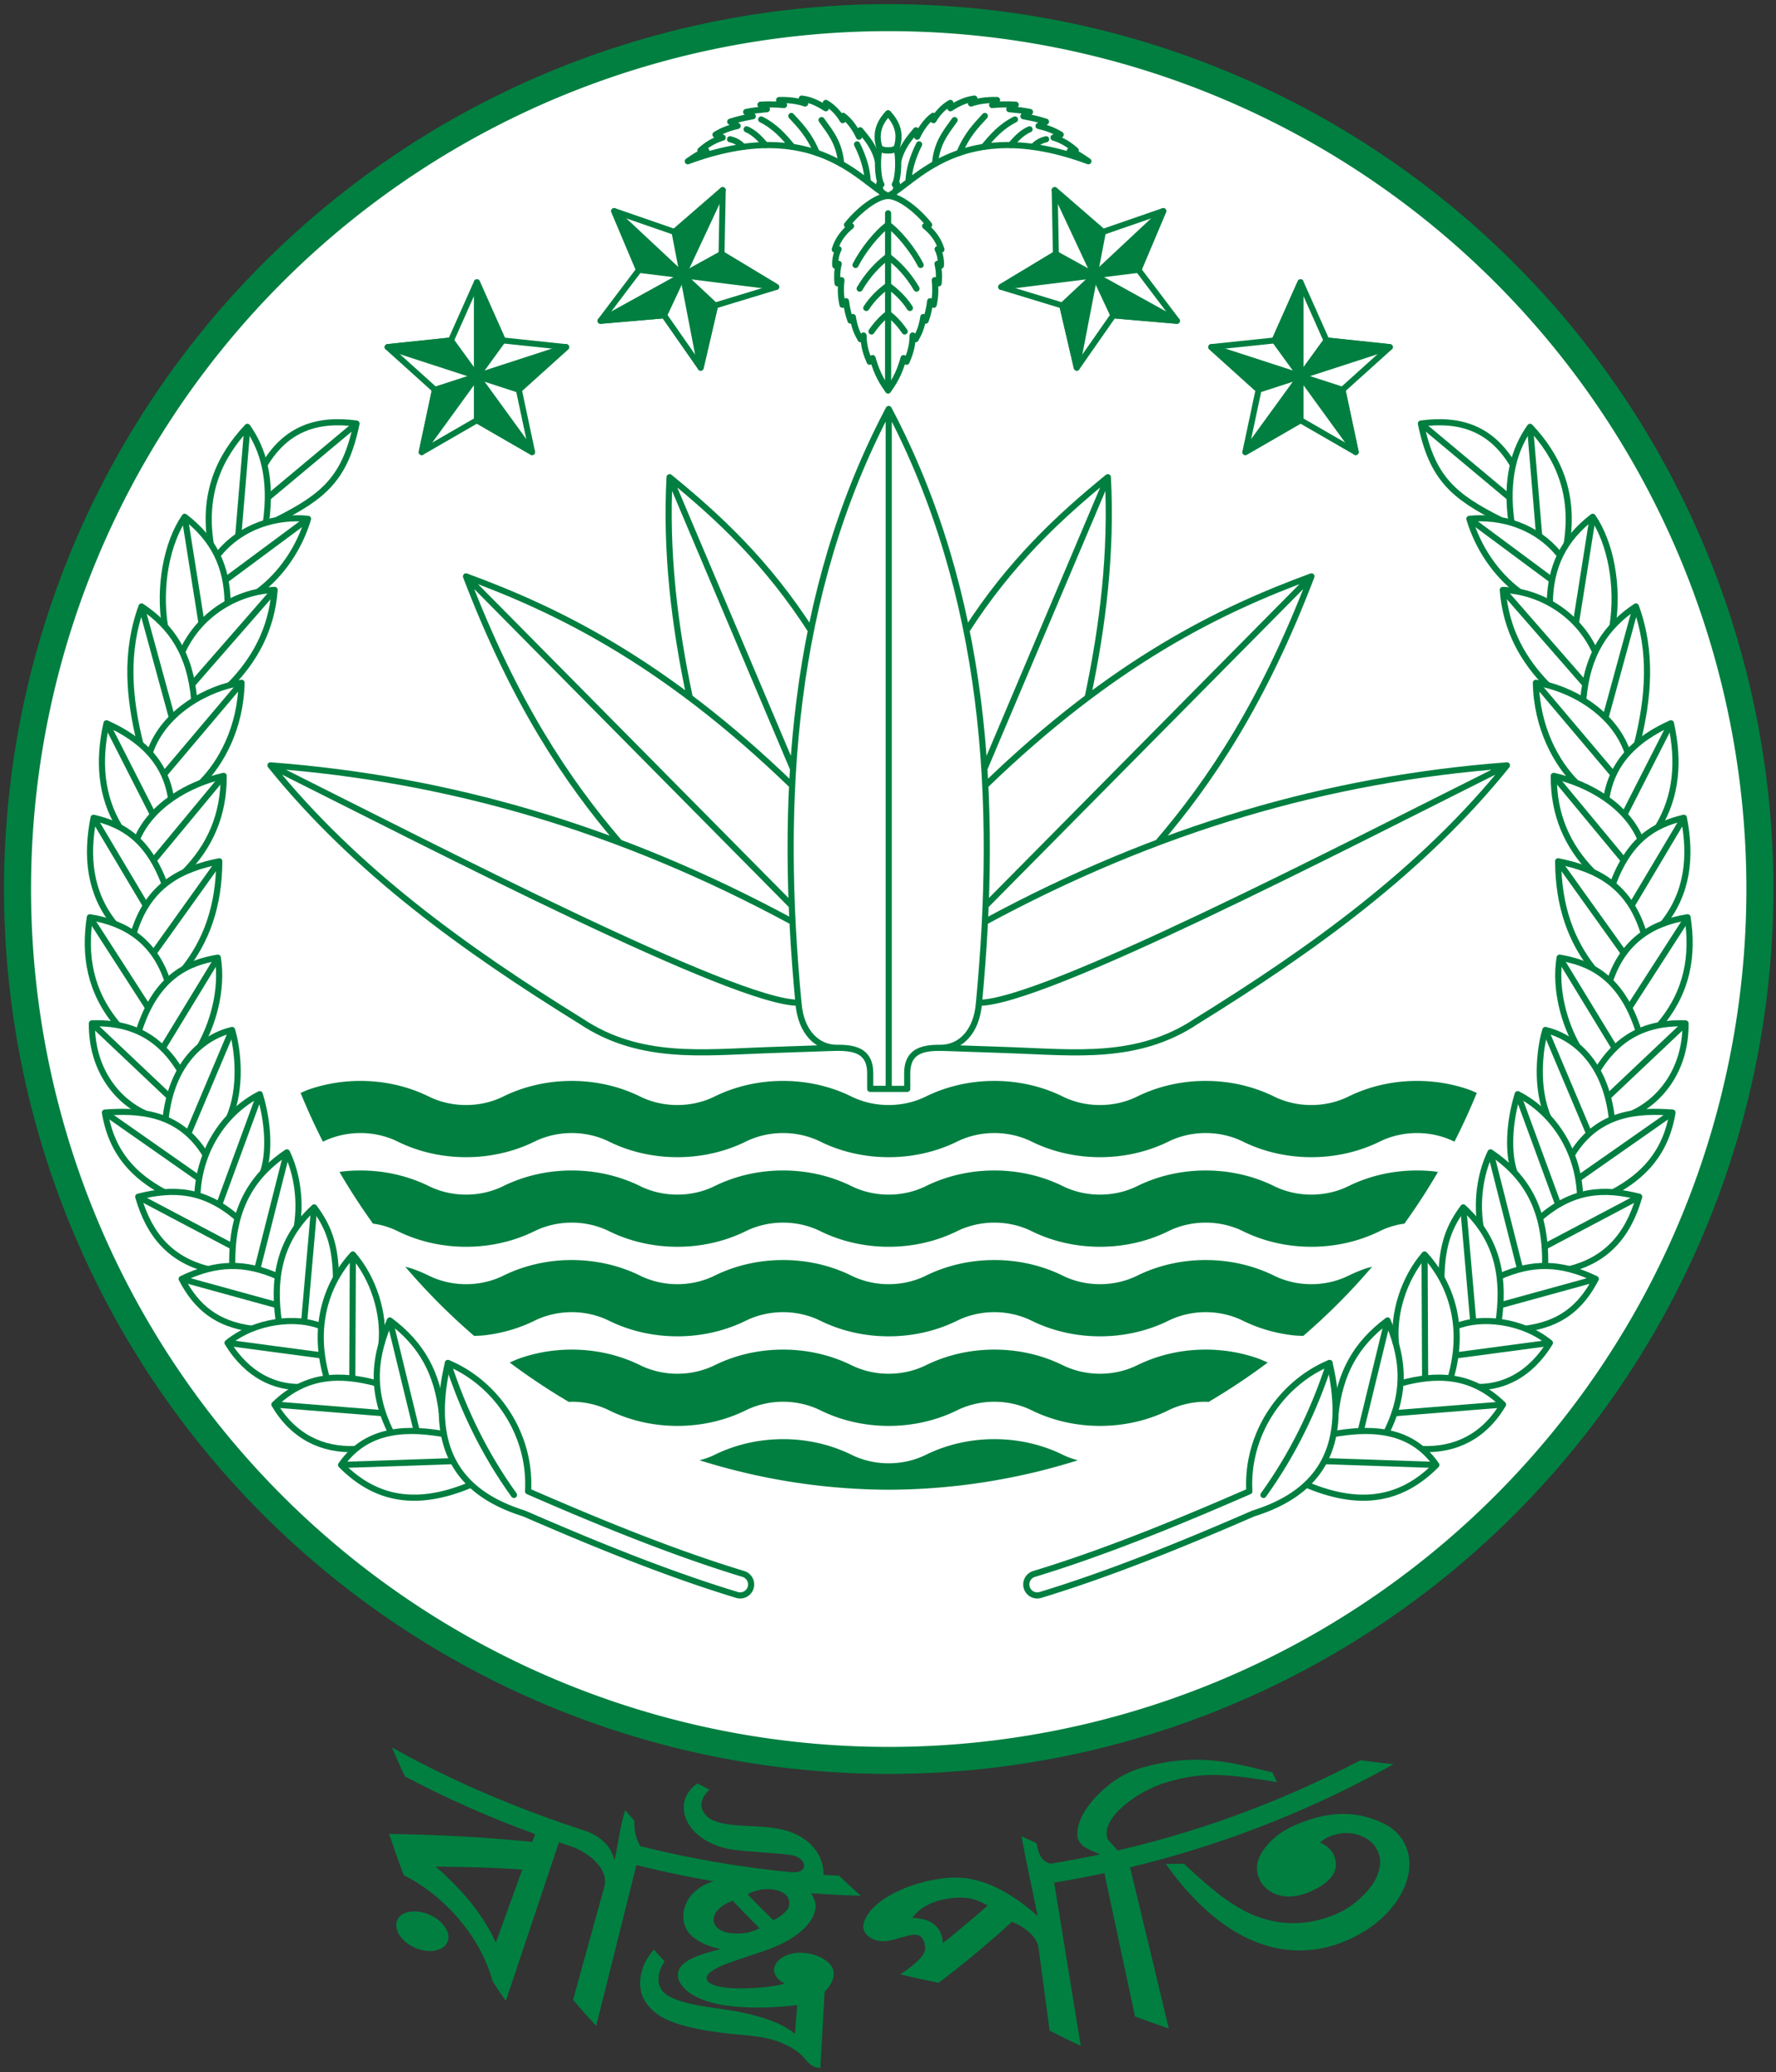 <?xml version="1.0" encoding="UTF-8" standalone="no"?>
<!-- Created with Inkscape (http://www.inkscape.org/) -->

<svg
   width="500"
   height="583.258"
   viewBox="0 0 132.292 154.32"
   version="1.1"
   id="svg1"
   xml:space="preserve"
   xmlns="http://www.w3.org/2000/svg"
   xmlns:svg="http://www.w3.org/2000/svg"
   xmlns:rdf="http://www.w3.org/1999/02/22-rdf-syntax-ns#"
   xmlns:cc="http://creativecommons.org/ns#"
   xmlns:dc="http://purl.org/dc/elements/1.1/"><rect x="0" y="0" width="132.292" height="154.32" fill="#333333" stroke="none"/><title
     id="title1">President of the People's Republic of Bangladesh - গণপ্রজাতন্ত্রী বাংলাদেশের রাষ্ট্রপতি</title><defs
     id="defs1" /><g
     id="layer1"
     transform="translate(-87.247,-65.722)"><g
       id="g1"
       transform="translate(0.265,0.309)"><g
         id="g586"
         transform="matrix(0.95,0,0,0.95,-52.383,65.722)"><path
           id="path309"
           style="display:inline;fill:#ffffff;fill-opacity:1;fill-rule:evenodd;stroke:#007f40;stroke-width:2.117;stroke-dasharray:none;stroke-opacity:1;stop-color:#000000"
           d="M 284.692,69.367 A 68.308,68.308 0 0 1 216.383,137.675 68.308,68.308 0 0 1 148.075,69.367 68.308,68.308 0 0 1 216.383,1.058 68.308,68.308 0 0 1 284.692,69.367 Z" /><g
           id="g197"
           transform="matrix(0.515,0,0,0.515,141.374,-2.016)"
           style="stroke:#006634;stroke-width:0.933;stroke-dasharray:none;stroke-opacity:1"><path
             id="path176"
             style="font-variation-settings:normal;opacity:1;fill:none;fill-opacity:1;stroke:#007f40;stroke-width:0.933;stroke-linecap:butt;stroke-linejoin:round;stroke-miterlimit:4;stroke-dasharray:none;stroke-dashoffset:0;stroke-opacity:1;stop-color:#000000;stop-opacity:1"
             d="m 145.554,33.11 c -1.743,0 -4.556,2.249 -6.251,4.403 l 0.608,0.178 c -1.058,0.866 -1.995,1.974 -2.476,3.568 l 0.579,-0.05 c -0.394,0.704 -0.577,1.948 -0.496,2.514 l 0.513,-0.281 c -0.255,1.064 -0.27,2.039 -0.174,2.971 l 0.594,-0.485 c -0.192,1.665 -0.024,2.911 0.159,3.748 l 0.537,-0.546 c 0.146,1.139 0.386,2.167 0.686,2.96 l 0.356,-0.554 c 0.237,1.592 0.663,2.49 1.181,3.386 l 0.444,-0.573 c 0.029,1.822 0.487,2.961 0.935,3.999 l 0.444,-0.561 c 0.43,1.502 0.977,3.048 2.361,4.919 1.384,-1.871 1.931,-3.417 2.361,-4.919 l 0.444,0.561 c 0.448,-1.038 0.906,-2.177 0.935,-3.999 l 0.444,0.573 c 0.518,-0.897 0.944,-1.794 1.181,-3.386 l 0.356,0.554 c 0.3,-0.793 0.541,-1.821 0.686,-2.96 l 0.537,0.546 c 0.183,-0.837 0.35,-2.083 0.159,-3.748 l 0.594,0.485 c 0.096,-0.933 0.082,-1.907 -0.174,-2.971 l 0.513,0.281 c 0.081,-0.566 -0.102,-1.81 -0.496,-2.514 l 0.579,0.05 c -0.481,-1.593 -1.418,-2.702 -2.476,-3.568 l 0.608,-0.178 c -1.695,-2.154 -4.508,-4.403 -6.251,-4.403 z" /><path
             id="path177"
             style="font-variation-settings:normal;fill:none;fill-opacity:1;stroke:#007f40;stroke-width:0.933;stroke-linecap:butt;stroke-linejoin:round;stroke-miterlimit:4;stroke-dasharray:none;stroke-dashoffset:0;stroke-opacity:1;stop-color:#000000"
             d="m 144.269,25.848 c -0.365,1.106 -0.383,4.421 0.263,5.524 l -0.334,-0.118 c 0.028,0.899 0.494,1.856 1.356,1.856 0.862,0 1.328,-0.958 1.356,-1.856 l -0.334,0.118 c 0.646,-1.103 0.628,-4.418 0.263,-5.524 -0.36,0.239 -0.842,0.345 -1.285,0.345 -0.444,0 -0.925,-0.105 -1.285,-0.345 z" /><path
             id="path178"
             style="font-variation-settings:normal;fill:none;fill-opacity:1;stroke:#007f40;stroke-width:0.933;stroke-linecap:butt;stroke-linejoin:round;stroke-miterlimit:4;stroke-dasharray:none;stroke-dashoffset:0;stroke-opacity:1;stop-color:#000000"
             d="m 145.554,20.511 c -1.226,1.35 -2.067,2.966 -1.285,5.337 0.36,0.239 0.842,0.345 1.285,0.345 0.444,0 0.925,-0.105 1.285,-0.345 0.782,-2.37 -0.059,-3.986 -1.285,-5.337 z" /><path
             style="font-variation-settings:normal;fill:none;fill-opacity:1;stroke:#007f40;stroke-width:0.933;stroke-linecap:butt;stroke-linejoin:round;stroke-miterlimit:4;stroke-dasharray:none;stroke-dashoffset:0;stroke-opacity:1;stop-color:#000000"
             d="m 145.554,33.11 c -3.999,-1.901 -11.122,-12.444 -30.494,-5.281 0.866,-0.591 1.699,-1.21 2.83,-1.567 l -0.912,-0.07 c 0.975,-0.891 2.089,-1.572 3.391,-1.964 l -1.099,-0.444 c 1.072,-0.666 2.208,-1.074 3.379,-1.333 l -1.134,-0.643 c 1.07,-0.347 2.224,-0.616 3.438,-0.83 l -1.006,-0.655 c 1.093,-0.222 2.125,-0.321 3.157,-0.421 l -0.982,-0.678 c 1.158,-0.076 2.353,-0.064 3.59,0.047 l -0.748,-0.76 c 1.475,-0.04 2.801,0.129 3.964,0.526 l -0.514,-0.748 c 1.406,0.182 2.513,0.749 3.66,1.473 v -0.819 c 1.195,0.682 2.081,1.77 2.572,2.631 l 0.047,-0.667 c 1.094,0.807 1.93,2.09 2.431,3.186 l 0.182,-0.976 c 1.123,1.339 2.238,2.687 2.715,4.759"
             id="path179" /><path
             style="font-variation-settings:normal;fill:none;fill-opacity:1;stroke:#007f40;stroke-width:0.933;stroke-linecap:round;stroke-linejoin:miter;stroke-miterlimit:4;stroke-dasharray:none;stroke-dashoffset:0;stroke-opacity:1;stop-color:#000000"
             d="m 121.491,24.48 c 0.86,0.195 1.547,0.634 1.978,1.161"
             id="path180" /><path
             style="font-variation-settings:normal;fill:none;fill-opacity:1;stroke:#007f40;stroke-width:0.933;stroke-linecap:round;stroke-linejoin:miter;stroke-miterlimit:4;stroke-dasharray:none;stroke-dashoffset:0;stroke-opacity:1;stop-color:#000000"
             d="m 124.016,22.965 c 1.217,0.526 2.069,1.48 2.875,2.404"
             id="path181" /><path
             style="font-variation-settings:normal;fill:none;fill-opacity:1;stroke:#007f40;stroke-width:0.933;stroke-linecap:round;stroke-linejoin:miter;stroke-miterlimit:4;stroke-dasharray:none;stroke-dashoffset:0;stroke-opacity:1;stop-color:#000000"
             d="m 126.238,21.468 c 2.138,1.078 3.463,2.603 4.746,4.167"
             id="path182" /><path
             style="font-variation-settings:normal;fill:none;fill-opacity:1;stroke:#007f40;stroke-width:0.933;stroke-linecap:round;stroke-linejoin:miter;stroke-miterlimit:4;stroke-dasharray:none;stroke-dashoffset:0;stroke-opacity:1;stop-color:#000000"
             d="m 130.82,20.935 c 1.355,1.485 2.731,2.847 3.874,5.61"
             id="path183" /><path
             style="font-variation-settings:normal;fill:none;fill-opacity:1;stroke:#007f40;stroke-width:0.933;stroke-linecap:round;stroke-linejoin:miter;stroke-miterlimit:4;stroke-dasharray:none;stroke-dashoffset:0;stroke-opacity:1;stop-color:#000000"
             d="m 135.429,21.562 c 1.296,1.826 2.716,3.438 2.982,6.656"
             id="path184" /><path
             style="font-variation-settings:normal;fill:none;fill-opacity:1;stroke:#007f40;stroke-width:0.933;stroke-linecap:round;stroke-linejoin:miter;stroke-miterlimit:4;stroke-dasharray:none;stroke-dashoffset:0;stroke-opacity:1;stop-color:#000000"
             d="m 140.831,25.257 c 0.951,1.898 1.545,3.796 1.624,5.694"
             id="path185" /><path
             style="font-variation-settings:normal;fill:none;fill-opacity:1;stroke:#007f40;stroke-width:0.933;stroke-linecap:butt;stroke-linejoin:round;stroke-miterlimit:4;stroke-dasharray:none;stroke-dashoffset:0;stroke-opacity:1;stop-color:#000000"
             d="m 145.554,33.11 c 3.999,-1.901 11.122,-12.444 30.494,-5.281 -0.866,-0.591 -1.699,-1.21 -2.83,-1.567 l 0.912,-0.07 c -0.975,-0.891 -2.089,-1.572 -3.391,-1.964 l 1.099,-0.444 c -1.072,-0.666 -2.208,-1.074 -3.379,-1.333 l 1.134,-0.643 c -1.07,-0.347 -2.224,-0.616 -3.438,-0.83 l 1.006,-0.655 c -1.093,-0.222 -2.125,-0.321 -3.157,-0.421 l 0.982,-0.678 c -1.158,-0.076 -2.353,-0.064 -3.59,0.047 l 0.748,-0.76 c -1.475,-0.04 -2.801,0.129 -3.964,0.526 l 0.514,-0.748 c -1.406,0.182 -2.513,0.749 -3.66,1.473 v -0.819 c -1.195,0.682 -2.081,1.77 -2.572,2.631 l -0.047,-0.667 c -1.094,0.807 -1.93,2.09 -2.431,3.186 l -0.182,-0.976 c -1.123,1.339 -2.238,2.687 -2.715,4.759"
             id="path186" /><path
             style="font-variation-settings:normal;fill:none;fill-opacity:1;stroke:#007f40;stroke-width:0.933;stroke-linecap:round;stroke-linejoin:miter;stroke-miterlimit:4;stroke-dasharray:none;stroke-dashoffset:0;stroke-opacity:1;stop-color:#000000"
             d="m 169.616,24.48 c -0.86,0.195 -1.547,0.634 -1.978,1.161"
             id="path187" /><path
             style="font-variation-settings:normal;fill:none;fill-opacity:1;stroke:#007f40;stroke-width:0.933;stroke-linecap:round;stroke-linejoin:miter;stroke-miterlimit:4;stroke-dasharray:none;stroke-dashoffset:0;stroke-opacity:1;stop-color:#000000"
             d="m 167.091,22.965 c -1.217,0.526 -2.069,1.48 -2.875,2.404"
             id="path188" /><path
             style="font-variation-settings:normal;fill:none;fill-opacity:1;stroke:#007f40;stroke-width:0.933;stroke-linecap:round;stroke-linejoin:miter;stroke-miterlimit:4;stroke-dasharray:none;stroke-dashoffset:0;stroke-opacity:1;stop-color:#000000"
             d="m 164.87,21.468 c -2.138,1.078 -3.463,2.603 -4.746,4.167"
             id="path189" /><path
             style="font-variation-settings:normal;fill:none;fill-opacity:1;stroke:#007f40;stroke-width:0.933;stroke-linecap:round;stroke-linejoin:miter;stroke-miterlimit:4;stroke-dasharray:none;stroke-dashoffset:0;stroke-opacity:1;stop-color:#000000"
             d="m 160.288,20.935 c -1.355,1.485 -2.731,2.847 -3.874,5.61"
             id="path190" /><path
             style="font-variation-settings:normal;fill:none;fill-opacity:1;stroke:#007f40;stroke-width:0.933;stroke-linecap:round;stroke-linejoin:miter;stroke-miterlimit:4;stroke-dasharray:none;stroke-dashoffset:0;stroke-opacity:1;stop-color:#000000"
             d="m 155.679,21.562 c -1.296,1.826 -2.716,3.438 -2.982,6.656"
             id="path191" /><path
             style="font-variation-settings:normal;fill:none;fill-opacity:1;stroke:#007f40;stroke-width:0.933;stroke-linecap:round;stroke-linejoin:miter;stroke-miterlimit:4;stroke-dasharray:none;stroke-dashoffset:0;stroke-opacity:1;stop-color:#000000"
             d="m 150.277,25.257 c -0.951,1.898 -1.545,3.796 -1.624,5.694"
             id="path192" /><path
             style="font-variation-settings:normal;opacity:1;fill:none;fill-opacity:1;stroke:#007f40;stroke-width:0.933;stroke-linecap:round;stroke-linejoin:round;stroke-miterlimit:4;stroke-dasharray:none;stroke-dashoffset:0;stroke-opacity:1;stop-color:#000000;stop-opacity:1"
             d="m 140.597,43.615 c 1.11,-2.21 3.334,-4.981 4.957,-6.127 1.623,1.146 3.847,3.917 4.957,6.127"
             id="path193" /><path
             style="font-variation-settings:normal;opacity:1;fill:none;fill-opacity:1;stroke:#007f40;stroke-width:0.933;stroke-linecap:round;stroke-linejoin:round;stroke-miterlimit:4;stroke-dasharray:none;stroke-dashoffset:0;stroke-opacity:1;stop-color:#000000;stop-opacity:1"
             d="m 142.234,50.163 c 0.97,-1.547 2.38,-2.765 3.32,-3.415 0.939,0.651 2.349,1.869 3.32,3.415"
             id="path194" /><path
             style="font-variation-settings:normal;opacity:1;fill:none;fill-opacity:1;stroke:#007f40;stroke-width:0.933;stroke-linecap:round;stroke-linejoin:round;stroke-miterlimit:4;stroke-dasharray:none;stroke-dashoffset:0;stroke-opacity:1;stop-color:#000000;stop-opacity:1"
             d="m 143.028,53.735 c 0.821,-1.197 1.773,-2.183 2.526,-2.688 0.753,0.505 1.705,1.49 2.526,2.688"
             id="path195" /><path
             style="font-variation-settings:normal;opacity:1;fill:none;fill-opacity:1;stroke:#007f40;stroke-width:0.933;stroke-linecap:round;stroke-linejoin:round;stroke-miterlimit:4;stroke-dasharray:none;stroke-dashoffset:0;stroke-opacity:1;stop-color:#000000;stop-opacity:1"
             d="m 149.881,47.218 c -1.26,-2.15 -2.768,-3.73 -4.328,-4.901 -1.56,1.171 -3.068,2.751 -4.328,4.901"
             id="path196" /><path
             style="font-variation-settings:normal;opacity:1;fill:none;fill-opacity:1;stroke:#007f40;stroke-width:0.933;stroke-linecap:round;stroke-linejoin:miter;stroke-miterlimit:4;stroke-dasharray:none;stroke-dashoffset:0;stroke-opacity:1;stop-color:#000000;stop-opacity:1"
             d="M 145.554,35.746 V 62.706"
             id="path197" /></g><path
           id="path311"
           style="fill:#007f40;fill-opacity:1;fill-rule:evenodd;stroke:none;stroke-width:0.481;stroke-linejoin:round;stroke-opacity:1"
           d="m 174.962,84.408 c -0.463,0 -0.926,0.026 -1.386,0.076 -0.46,0.051 -0.916,0.127 -1.367,0.229 -0.451,0.102 -0.895,0.229 -1.33,0.381 -0.208,0.073 -0.406,0.171 -0.609,0.255 a 49.899,49.899 0 0 0 1.752,3.824 c 0.004,-0.002 0.009,-0.003 0.013,-0.005 l 0.011,-0.006 c 0.451,-0.222 0.929,-0.389 1.419,-0.5 0.49,-0.111 0.994,-0.167 1.497,-0.167 0.503,0 1.007,0.056 1.497,0.167 0.49,0.111 0.967,0.278 1.419,0.5 l 0.012,0.006 c 0.413,0.203 0.839,0.382 1.274,0.534 0.435,0.153 0.879,0.28 1.33,0.381 0.451,0.102 0.907,0.178 1.367,0.229 0.46,0.051 0.923,0.076 1.385,0.076 0.463,0 0.926,-0.025 1.386,-0.076 0.46,-0.051 0.916,-0.127 1.367,-0.229 0.451,-0.102 0.895,-0.229 1.33,-0.381 0.435,-0.153 0.861,-0.331 1.274,-0.534 l 0.011,-0.006 c 0.451,-0.222 0.929,-0.389 1.419,-0.5 0.49,-0.111 0.994,-0.167 1.497,-0.167 0.503,0 1.007,0.056 1.497,0.167 0.49,0.111 0.968,0.278 1.419,0.5 l 0.011,0.006 c 0.413,0.203 0.839,0.382 1.274,0.534 0.435,0.153 0.879,0.28 1.33,0.381 0.451,0.102 0.907,0.178 1.367,0.229 0.46,0.051 0.923,0.076 1.386,0.076 0.463,0 0.926,-0.025 1.385,-0.076 0.46,-0.051 0.917,-0.127 1.367,-0.229 0.451,-0.102 0.895,-0.229 1.33,-0.381 0.435,-0.153 0.861,-0.331 1.274,-0.534 l 0.012,-0.006 c 0.451,-0.222 0.929,-0.389 1.419,-0.5 0.49,-0.111 0.994,-0.167 1.497,-0.167 0.503,0 1.006,0.056 1.497,0.167 0.49,0.111 0.968,0.278 1.419,0.5 l 0.011,0.006 c 0.413,0.203 0.839,0.382 1.274,0.534 0.435,0.153 0.879,0.28 1.33,0.381 0.451,0.102 0.907,0.178 1.367,0.229 0.46,0.051 0.923,0.076 1.385,0.076 0.463,0 0.926,-0.025 1.386,-0.076 0.46,-0.051 0.916,-0.127 1.367,-0.229 0.451,-0.102 0.895,-0.229 1.33,-0.381 0.435,-0.153 0.861,-0.331 1.274,-0.534 l 0.012,-0.006 c 0.451,-0.222 0.929,-0.389 1.419,-0.5 0.49,-0.111 0.994,-0.167 1.497,-0.167 0.503,0 1.007,0.056 1.497,0.167 0.49,0.111 0.967,0.278 1.419,0.5 l 0.011,0.006 c 0.413,0.203 0.839,0.382 1.274,0.534 0.435,0.153 0.879,0.28 1.33,0.381 0.451,0.102 0.907,0.178 1.367,0.229 0.46,0.051 0.923,0.076 1.386,0.076 0.463,0 0.926,-0.025 1.386,-0.076 0.46,-0.051 0.917,-0.127 1.367,-0.229 0.451,-0.102 0.895,-0.229 1.33,-0.381 0.435,-0.153 0.861,-0.331 1.274,-0.534 l 0.011,-0.006 c 0.451,-0.222 0.929,-0.389 1.419,-0.5 0.49,-0.111 0.994,-0.167 1.497,-0.167 0.503,0 1.006,0.056 1.497,0.167 0.49,0.111 0.968,0.278 1.419,0.5 l 0.012,0.006 c 0.413,0.203 0.839,0.382 1.274,0.534 0.435,0.153 0.879,0.28 1.33,0.381 0.451,0.102 0.907,0.178 1.367,0.229 0.46,0.051 0.923,0.076 1.386,0.076 0.463,0 0.926,-0.025 1.385,-0.076 0.46,-0.051 0.917,-0.127 1.367,-0.229 0.451,-0.102 0.895,-0.229 1.33,-0.381 0.435,-0.153 0.861,-0.331 1.274,-0.534 l 0.011,-0.006 c 0.451,-0.222 0.929,-0.389 1.419,-0.5 0.49,-0.111 0.994,-0.167 1.497,-0.167 0.503,0 1.007,0.056 1.497,0.167 0.49,0.111 0.968,0.278 1.419,0.5 l 0.011,0.006 c 0.004,0.002 0.008,0.003 0.012,0.005 a 49.899,49.899 0 0 0 1.752,-3.824 c -0.203,-0.085 -0.401,-0.182 -0.609,-0.255 -0.435,-0.153 -0.879,-0.28 -1.33,-0.381 -0.451,-0.102 -0.907,-0.178 -1.367,-0.229 -0.46,-0.051 -0.923,-0.076 -1.386,-0.076 -0.463,0 -0.926,0.026 -1.386,0.076 -0.46,0.051 -0.917,0.127 -1.367,0.229 -0.451,0.102 -0.895,0.229 -1.33,0.381 -0.435,0.153 -0.861,0.331 -1.274,0.534 l -0.011,0.006 c -0.451,0.222 -0.929,0.389 -1.419,0.5 -0.49,0.111 -0.994,0.166 -1.497,0.166 -0.503,0 -1.006,-0.055 -1.497,-0.166 -0.49,-0.111 -0.968,-0.278 -1.419,-0.5 l -0.012,-0.006 c -0.413,-0.203 -0.839,-0.382 -1.274,-0.534 -0.435,-0.153 -0.879,-0.28 -1.33,-0.381 -0.451,-0.102 -0.907,-0.178 -1.367,-0.229 -0.46,-0.051 -0.923,-0.076 -1.386,-0.076 -0.463,0 -0.926,0.026 -1.385,0.076 -0.46,0.051 -0.917,0.127 -1.367,0.229 -0.451,0.102 -0.895,0.229 -1.33,0.381 -0.435,0.153 -0.861,0.331 -1.274,0.534 l -0.011,0.006 c -0.451,0.222 -0.929,0.389 -1.419,0.5 -0.49,0.111 -0.994,0.166 -1.497,0.166 -0.503,0 -1.007,-0.055 -1.497,-0.166 -0.49,-0.111 -0.968,-0.278 -1.419,-0.5 l -0.011,-0.006 c -0.413,-0.203 -0.839,-0.382 -1.274,-0.534 -0.435,-0.153 -0.88,-0.28 -1.33,-0.381 -0.451,-0.102 -0.907,-0.178 -1.367,-0.229 -0.46,-0.051 -0.923,-0.076 -1.386,-0.076 -0.463,0 -0.926,0.026 -1.386,0.076 -0.46,0.051 -0.916,0.127 -1.367,0.229 -0.451,0.102 -0.895,0.229 -1.33,0.381 -0.435,0.153 -0.861,0.331 -1.274,0.534 l -0.012,0.006 c -0.451,0.222 -0.929,0.389 -1.419,0.5 -0.49,0.111 -0.994,0.166 -1.497,0.166 -0.503,0 -1.007,-0.055 -1.497,-0.166 -0.49,-0.111 -0.967,-0.278 -1.419,-0.5 l -0.011,-0.006 c -0.413,-0.204 -0.839,-0.382 -1.274,-0.534 -0.435,-0.153 -0.879,-0.28 -1.33,-0.381 -0.451,-0.102 -0.907,-0.178 -1.367,-0.229 -0.46,-0.051 -0.923,-0.076 -1.386,-0.076 -0.463,0 -0.926,0.026 -1.385,0.076 -0.46,0.051 -0.917,0.127 -1.367,0.229 -0.451,0.102 -0.895,0.229 -1.33,0.381 -0.435,0.153 -0.861,0.331 -1.274,0.534 l -0.012,0.006 c -0.451,0.222 -0.929,0.389 -1.419,0.5 -0.49,0.111 -0.994,0.166 -1.497,0.166 -0.503,0 -1.006,-0.055 -1.497,-0.166 -0.49,-0.111 -0.968,-0.278 -1.419,-0.5 l -0.011,-0.006 c -0.413,-0.203 -0.839,-0.382 -1.274,-0.534 -0.435,-0.153 -0.879,-0.28 -1.33,-0.381 -0.451,-0.102 -0.907,-0.178 -1.367,-0.229 -0.46,-0.051 -0.923,-0.076 -1.386,-0.076 -0.463,0 -0.926,0.026 -1.386,0.076 -0.46,0.051 -0.917,0.127 -1.367,0.229 -0.451,0.102 -0.895,0.229 -1.33,0.381 -0.435,0.153 -0.861,0.331 -1.274,0.534 l -0.011,0.006 c -0.451,0.222 -0.929,0.389 -1.419,0.5 -0.49,0.111 -0.994,0.166 -1.497,0.166 -0.503,0 -1.007,-0.055 -1.497,-0.166 -0.49,-0.111 -0.967,-0.278 -1.419,-0.5 l -0.012,-0.006 c -0.413,-0.203 -0.839,-0.382 -1.274,-0.534 -0.435,-0.153 -0.88,-0.28 -1.33,-0.381 -0.451,-0.102 -0.907,-0.178 -1.367,-0.229 -0.46,-0.051 -0.923,-0.076 -1.386,-0.076 z m 0,7.021 c -0.463,0 -0.926,0.025 -1.386,0.076 -0.086,0.01 -0.171,0.032 -0.257,0.043 a 49.899,49.899 0 0 0 2.629,4.05 c 0.171,0.025 0.342,0.048 0.511,0.086 0.49,0.111 0.967,0.278 1.419,0.5 l 0.012,0.006 c 0.413,0.203 0.839,0.382 1.274,0.534 0.435,0.153 0.879,0.28 1.33,0.382 0.451,0.102 0.907,0.178 1.367,0.229 0.46,0.051 0.923,0.076 1.385,0.076 0.463,0 0.926,-0.025 1.386,-0.076 0.46,-0.051 0.916,-0.127 1.367,-0.229 0.451,-0.102 0.895,-0.229 1.33,-0.382 0.435,-0.153 0.861,-0.331 1.274,-0.534 l 0.011,-0.006 c 0.451,-0.222 0.929,-0.389 1.419,-0.5 0.49,-0.111 0.994,-0.167 1.497,-0.167 0.503,0 1.007,0.056 1.497,0.167 0.49,0.111 0.968,0.278 1.419,0.5 l 0.011,0.006 c 0.413,0.203 0.839,0.382 1.274,0.534 0.435,0.153 0.879,0.28 1.33,0.382 0.451,0.102 0.907,0.178 1.367,0.229 0.46,0.051 0.923,0.076 1.386,0.076 0.463,0 0.926,-0.025 1.385,-0.076 0.46,-0.051 0.917,-0.127 1.367,-0.229 0.451,-0.102 0.895,-0.229 1.33,-0.382 0.435,-0.153 0.861,-0.331 1.274,-0.534 l 0.012,-0.006 c 0.451,-0.222 0.929,-0.389 1.419,-0.5 0.49,-0.111 0.994,-0.167 1.497,-0.167 0.503,0 1.006,0.056 1.497,0.167 0.49,0.111 0.968,0.278 1.419,0.5 l 0.011,0.006 c 0.413,0.203 0.839,0.382 1.274,0.534 0.435,0.153 0.879,0.28 1.33,0.382 0.451,0.102 0.907,0.178 1.367,0.229 0.46,0.051 0.923,0.076 1.385,0.076 0.463,0 0.926,-0.025 1.386,-0.076 0.46,-0.051 0.916,-0.127 1.367,-0.229 0.451,-0.102 0.895,-0.229 1.33,-0.382 0.435,-0.153 0.861,-0.331 1.274,-0.534 l 0.012,-0.006 c 0.451,-0.222 0.929,-0.389 1.419,-0.5 0.49,-0.111 0.994,-0.167 1.497,-0.167 0.503,0 1.007,0.056 1.497,0.167 0.49,0.111 0.967,0.278 1.419,0.5 l 0.011,0.006 c 0.413,0.203 0.839,0.382 1.274,0.534 0.435,0.153 0.88,0.28 1.33,0.382 0.451,0.102 0.907,0.178 1.367,0.229 0.46,0.051 0.923,0.076 1.386,0.076 0.463,0 0.926,-0.025 1.386,-0.076 0.46,-0.051 0.917,-0.127 1.367,-0.229 0.451,-0.102 0.895,-0.229 1.33,-0.382 0.435,-0.153 0.861,-0.331 1.274,-0.534 l 0.011,-0.006 c 0.451,-0.222 0.929,-0.389 1.419,-0.5 0.49,-0.111 0.994,-0.167 1.497,-0.167 0.503,0 1.006,0.056 1.497,0.167 0.49,0.111 0.968,0.278 1.419,0.5 l 0.012,0.006 c 0.413,0.203 0.839,0.382 1.274,0.534 0.435,0.153 0.879,0.28 1.33,0.382 0.451,0.102 0.907,0.178 1.367,0.229 0.46,0.051 0.923,0.076 1.386,0.076 0.463,0 0.926,-0.025 1.386,-0.076 0.46,-0.051 0.917,-0.127 1.367,-0.229 0.451,-0.102 0.895,-0.229 1.33,-0.382 0.435,-0.153 0.861,-0.331 1.274,-0.534 l 0.011,-0.006 c 0.451,-0.222 0.929,-0.389 1.419,-0.5 0.168,-0.038 0.34,-0.061 0.511,-0.086 a 49.899,49.899 0 0 0 2.629,-4.05 c -0.086,-0.011 -0.17,-0.033 -0.256,-0.043 -0.46,-0.051 -0.923,-0.076 -1.386,-0.076 -0.463,0 -0.926,0.025 -1.386,0.076 -0.46,0.051 -0.917,0.127 -1.367,0.229 -0.451,0.102 -0.895,0.229 -1.33,0.382 -0.435,0.153 -0.861,0.33 -1.274,0.534 l -0.011,0.006 c -0.451,0.222 -0.929,0.389 -1.419,0.5 -0.49,0.111 -0.994,0.166 -1.497,0.166 -0.503,0 -1.006,-0.055 -1.497,-0.166 -0.49,-0.111 -0.968,-0.278 -1.419,-0.5 l -0.012,-0.006 c -0.413,-0.203 -0.839,-0.381 -1.274,-0.534 -0.435,-0.153 -0.879,-0.28 -1.33,-0.382 -0.451,-0.102 -0.907,-0.178 -1.367,-0.229 -0.46,-0.051 -0.923,-0.076 -1.386,-0.076 -0.463,0 -0.926,0.025 -1.385,0.076 -0.46,0.051 -0.917,0.127 -1.367,0.229 -0.451,0.102 -0.895,0.229 -1.33,0.382 -0.435,0.153 -0.861,0.33 -1.274,0.534 l -0.011,0.006 c -0.451,0.222 -0.929,0.389 -1.419,0.5 -0.49,0.111 -0.994,0.166 -1.497,0.166 -0.503,0 -1.007,-0.055 -1.497,-0.166 -0.49,-0.111 -0.968,-0.278 -1.419,-0.5 l -0.011,-0.006 c -0.413,-0.203 -0.839,-0.381 -1.274,-0.534 -0.435,-0.153 -0.88,-0.28 -1.33,-0.382 -0.451,-0.102 -0.907,-0.178 -1.367,-0.229 -0.46,-0.051 -0.923,-0.076 -1.386,-0.076 -0.463,0 -0.926,0.025 -1.386,0.076 -0.46,0.051 -0.916,0.127 -1.367,0.229 -0.451,0.102 -0.895,0.229 -1.33,0.382 -0.435,0.153 -0.861,0.33 -1.274,0.534 l -0.012,0.006 c -0.451,0.222 -0.929,0.389 -1.419,0.5 -0.49,0.111 -0.994,0.166 -1.497,0.166 -0.503,0 -1.007,-0.055 -1.497,-0.166 -0.49,-0.111 -0.967,-0.278 -1.419,-0.5 l -0.011,-0.006 c -0.413,-0.203 -0.839,-0.381 -1.274,-0.534 -0.435,-0.153 -0.879,-0.28 -1.33,-0.382 -0.451,-0.102 -0.907,-0.178 -1.367,-0.229 -0.46,-0.051 -0.923,-0.076 -1.386,-0.076 -0.463,0 -0.926,0.025 -1.385,0.076 -0.46,0.051 -0.917,0.127 -1.367,0.229 -0.451,0.102 -0.895,0.229 -1.33,0.382 -0.435,0.153 -0.861,0.33 -1.274,0.534 l -0.012,0.006 c -0.451,0.222 -0.929,0.389 -1.419,0.5 -0.49,0.111 -0.994,0.166 -1.497,0.166 -0.503,0 -1.006,-0.055 -1.497,-0.166 -0.49,-0.111 -0.968,-0.278 -1.419,-0.5 l -0.011,-0.006 c -0.413,-0.203 -0.839,-0.381 -1.274,-0.534 -0.435,-0.153 -0.879,-0.28 -1.33,-0.382 -0.451,-0.102 -0.907,-0.178 -1.367,-0.229 -0.46,-0.051 -0.923,-0.076 -1.386,-0.076 -0.463,0 -0.926,0.025 -1.386,0.076 -0.46,0.051 -0.917,0.127 -1.367,0.229 -0.451,0.102 -0.895,0.229 -1.33,0.382 -0.435,0.153 -0.861,0.33 -1.274,0.534 l -0.011,0.006 c -0.451,0.222 -0.929,0.389 -1.419,0.5 -0.49,0.111 -0.994,0.166 -1.497,0.166 -0.503,0 -1.007,-0.055 -1.497,-0.166 -0.49,-0.111 -0.967,-0.278 -1.419,-0.5 l -0.012,-0.006 c -0.413,-0.203 -0.839,-0.381 -1.274,-0.534 -0.435,-0.153 -0.88,-0.28 -1.33,-0.382 -0.451,-0.102 -0.907,-0.178 -1.367,-0.229 -0.46,-0.051 -0.923,-0.076 -1.386,-0.076 z m 16.569,7.021 c -0.463,0 -0.926,0.025 -1.386,0.076 -0.46,0.051 -0.917,0.127 -1.367,0.229 -0.451,0.102 -0.895,0.229 -1.33,0.382 -0.435,0.153 -0.861,0.33 -1.274,0.534 l -0.011,0.006 c -0.451,0.222 -0.929,0.389 -1.419,0.5 -0.49,0.111 -0.994,0.167 -1.497,0.167 -0.503,0 -1.007,-0.056 -1.497,-0.167 -0.49,-0.111 -0.967,-0.278 -1.419,-0.5 l -0.012,-0.006 c -0.413,-0.203 -0.839,-0.381 -1.274,-0.534 -0.186,-0.065 -0.38,-0.107 -0.57,-0.164 a 49.899,49.899 0 0 0 5.4,5.424 c 0.253,-0.013 0.506,-0.014 0.757,-0.042 0.46,-0.051 0.916,-0.127 1.367,-0.229 0.451,-0.102 0.895,-0.229 1.33,-0.382 0.435,-0.153 0.861,-0.33 1.274,-0.534 l 0.011,-0.006 c 0.451,-0.222 0.929,-0.389 1.419,-0.5 0.49,-0.111 0.994,-0.167 1.497,-0.167 0.503,0 1.007,0.056 1.497,0.167 0.49,0.111 0.968,0.278 1.419,0.5 l 0.011,0.006 c 0.413,0.203 0.839,0.381 1.274,0.534 0.435,0.153 0.879,0.28 1.33,0.382 0.451,0.102 0.907,0.178 1.367,0.229 0.46,0.051 0.923,0.076 1.386,0.076 0.463,0 0.926,-0.025 1.385,-0.076 0.46,-0.051 0.917,-0.127 1.367,-0.229 0.451,-0.102 0.895,-0.229 1.33,-0.382 0.435,-0.153 0.861,-0.33 1.274,-0.534 l 0.012,-0.006 c 0.451,-0.222 0.929,-0.389 1.419,-0.5 0.49,-0.111 0.994,-0.167 1.497,-0.167 0.503,0 1.006,0.056 1.497,0.167 0.49,0.111 0.968,0.278 1.419,0.5 l 0.011,0.006 c 0.413,0.203 0.839,0.381 1.274,0.534 0.435,0.153 0.879,0.28 1.33,0.382 0.451,0.102 0.907,0.178 1.367,0.229 0.46,0.051 0.923,0.076 1.385,0.076 0.463,0 0.926,-0.025 1.386,-0.076 0.46,-0.051 0.916,-0.127 1.367,-0.229 0.451,-0.102 0.895,-0.229 1.33,-0.382 0.435,-0.153 0.861,-0.33 1.274,-0.534 l 0.012,-0.006 c 0.451,-0.222 0.929,-0.389 1.419,-0.5 0.49,-0.111 0.994,-0.167 1.497,-0.167 0.503,0 1.007,0.056 1.497,0.167 0.49,0.111 0.967,0.278 1.419,0.5 l 0.011,0.006 c 0.413,0.203 0.839,0.381 1.274,0.534 0.435,0.153 0.88,0.28 1.33,0.382 0.451,0.102 0.907,0.178 1.367,0.229 0.46,0.051 0.923,0.076 1.386,0.076 0.463,0 0.926,-0.025 1.386,-0.076 0.46,-0.051 0.917,-0.127 1.367,-0.229 0.451,-0.102 0.895,-0.229 1.33,-0.382 0.435,-0.153 0.861,-0.33 1.274,-0.534 l 0.011,-0.006 c 0.451,-0.222 0.929,-0.389 1.419,-0.5 0.49,-0.111 0.994,-0.167 1.497,-0.167 0.503,0 1.006,0.056 1.497,0.167 0.49,0.111 0.968,0.278 1.419,0.5 l 0.012,0.006 c 0.413,0.203 0.839,0.381 1.274,0.534 0.435,0.153 0.879,0.28 1.33,0.382 0.451,0.102 0.907,0.178 1.367,0.229 0.251,0.028 0.504,0.029 0.756,0.042 a 49.899,49.899 0 0 0 5.4,-5.424 c -0.19,0.056 -0.383,0.098 -0.57,0.164 -0.435,0.153 -0.861,0.33 -1.274,0.534 l -0.011,0.006 c -0.451,0.222 -0.929,0.389 -1.419,0.5 -0.49,0.111 -0.994,0.167 -1.497,0.167 -0.503,0 -1.006,-0.056 -1.497,-0.167 -0.49,-0.111 -0.968,-0.278 -1.419,-0.5 l -0.012,-0.006 c -0.413,-0.203 -0.839,-0.381 -1.274,-0.534 -0.435,-0.153 -0.879,-0.28 -1.33,-0.382 -0.451,-0.102 -0.907,-0.178 -1.367,-0.229 -0.46,-0.051 -0.923,-0.076 -1.386,-0.076 -0.463,0 -0.926,0.025 -1.385,0.076 -0.46,0.051 -0.917,0.127 -1.367,0.229 -0.451,0.102 -0.895,0.229 -1.33,0.382 -0.435,0.153 -0.861,0.33 -1.274,0.534 l -0.011,0.006 c -0.451,0.222 -0.929,0.389 -1.419,0.5 -0.49,0.111 -0.994,0.167 -1.497,0.167 -0.503,0 -1.007,-0.056 -1.497,-0.167 -0.49,-0.111 -0.968,-0.278 -1.419,-0.5 l -0.011,-0.006 c -0.413,-0.203 -0.839,-0.381 -1.274,-0.534 -0.435,-0.153 -0.88,-0.28 -1.33,-0.382 -0.451,-0.102 -0.907,-0.178 -1.367,-0.229 -0.46,-0.051 -0.923,-0.076 -1.386,-0.076 -0.463,0 -0.926,0.025 -1.386,0.076 -0.46,0.051 -0.916,0.127 -1.367,0.229 -0.451,0.102 -0.895,0.229 -1.33,0.382 -0.435,0.153 -0.861,0.33 -1.274,0.534 l -0.012,0.006 c -0.451,0.222 -0.929,0.389 -1.419,0.5 -0.49,0.111 -0.994,0.167 -1.497,0.167 -0.503,0 -1.007,-0.056 -1.497,-0.167 -0.49,-0.111 -0.967,-0.278 -1.419,-0.5 l -0.011,-0.006 c -0.413,-0.203 -0.839,-0.381 -1.274,-0.534 -0.435,-0.153 -0.879,-0.28 -1.33,-0.382 -0.451,-0.102 -0.907,-0.178 -1.367,-0.229 -0.46,-0.051 -0.923,-0.076 -1.386,-0.076 -0.463,0 -0.926,0.025 -1.385,0.076 -0.46,0.051 -0.917,0.127 -1.367,0.229 -0.451,0.102 -0.895,0.229 -1.33,0.382 -0.435,0.153 -0.861,0.33 -1.274,0.534 l -0.012,0.006 c -0.451,0.222 -0.929,0.389 -1.419,0.5 -0.49,0.111 -0.994,0.167 -1.497,0.167 -0.503,0 -1.006,-0.056 -1.497,-0.167 -0.49,-0.111 -0.968,-0.278 -1.419,-0.5 l -0.011,-0.006 c -0.413,-0.203 -0.839,-0.381 -1.274,-0.534 -0.435,-0.153 -0.879,-0.28 -1.33,-0.382 -0.451,-0.102 -0.907,-0.178 -1.367,-0.229 -0.46,-0.051 -0.923,-0.076 -1.386,-0.076 z m 0,7.021 c -0.463,0 -0.926,0.025 -1.386,0.076 -0.46,0.051 -0.917,0.127 -1.367,0.229 -0.451,0.102 -0.895,0.229 -1.33,0.382 -0.267,0.094 -0.523,0.215 -0.782,0.328 a 49.899,49.899 0 0 0 4.636,3.086 c 0.077,-0.002 0.153,-0.013 0.23,-0.013 0.503,0 1.007,0.056 1.497,0.167 0.49,0.111 0.968,0.278 1.419,0.5 l 0.011,0.006 c 0.413,0.203 0.839,0.381 1.274,0.534 0.435,0.153 0.879,0.28 1.33,0.382 0.451,0.102 0.907,0.178 1.367,0.229 0.46,0.051 0.923,0.076 1.386,0.076 0.463,0 0.926,-0.025 1.385,-0.076 0.46,-0.051 0.917,-0.127 1.367,-0.229 0.451,-0.102 0.895,-0.229 1.33,-0.382 0.435,-0.153 0.861,-0.33 1.274,-0.534 l 0.012,-0.006 c 0.451,-0.222 0.929,-0.389 1.419,-0.5 0.49,-0.111 0.994,-0.167 1.497,-0.167 0.503,0 1.006,0.056 1.497,0.167 0.49,0.111 0.968,0.278 1.419,0.5 l 0.011,0.006 c 0.413,0.203 0.839,0.381 1.274,0.534 0.435,0.153 0.879,0.28 1.33,0.382 0.451,0.102 0.907,0.178 1.367,0.229 0.46,0.051 0.923,0.076 1.385,0.076 0.463,0 0.926,-0.025 1.386,-0.076 0.46,-0.051 0.916,-0.127 1.367,-0.229 0.451,-0.102 0.895,-0.229 1.33,-0.382 0.435,-0.153 0.861,-0.33 1.274,-0.534 l 0.012,-0.006 c 0.451,-0.222 0.929,-0.389 1.419,-0.5 0.49,-0.111 0.994,-0.167 1.497,-0.167 0.503,0 1.007,0.056 1.497,0.167 0.49,0.111 0.967,0.278 1.419,0.5 l 0.011,0.006 c 0.413,0.203 0.839,0.381 1.274,0.534 0.435,0.153 0.88,0.28 1.33,0.382 0.451,0.102 0.907,0.178 1.367,0.229 0.46,0.051 0.923,0.076 1.386,0.076 0.463,0 0.926,-0.025 1.386,-0.076 0.46,-0.051 0.917,-0.127 1.367,-0.229 0.451,-0.102 0.895,-0.229 1.33,-0.382 0.435,-0.153 0.861,-0.33 1.274,-0.534 l 0.011,-0.006 c 0.451,-0.222 0.929,-0.389 1.419,-0.5 0.49,-0.111 0.994,-0.167 1.497,-0.167 0.076,0 0.152,0.01 0.229,0.013 a 49.899,49.899 0 0 0 4.636,-3.086 c -0.259,-0.113 -0.515,-0.234 -0.782,-0.328 -0.435,-0.153 -0.879,-0.28 -1.33,-0.382 -0.451,-0.102 -0.907,-0.178 -1.367,-0.229 -0.46,-0.051 -0.923,-0.076 -1.386,-0.076 -0.463,0 -0.926,0.025 -1.385,0.076 -0.46,0.051 -0.917,0.127 -1.367,0.229 -0.451,0.102 -0.895,0.229 -1.33,0.382 -0.435,0.153 -0.861,0.331 -1.274,0.534 l -0.011,0.005 c -0.451,0.222 -0.929,0.389 -1.419,0.5 -0.49,0.111 -0.994,0.167 -1.497,0.167 -0.503,0 -1.007,-0.056 -1.497,-0.167 -0.49,-0.111 -0.968,-0.278 -1.419,-0.5 l -0.011,-0.005 c -0.413,-0.203 -0.839,-0.382 -1.274,-0.534 -0.435,-0.153 -0.88,-0.28 -1.33,-0.382 -0.451,-0.102 -0.907,-0.178 -1.367,-0.229 -0.46,-0.051 -0.923,-0.076 -1.386,-0.076 -0.463,0 -0.926,0.025 -1.386,0.076 -0.46,0.051 -0.916,0.127 -1.367,0.229 -0.451,0.102 -0.895,0.229 -1.33,0.382 -0.435,0.153 -0.861,0.331 -1.274,0.534 l -0.012,0.005 c -0.451,0.222 -0.929,0.389 -1.419,0.5 -0.49,0.111 -0.994,0.167 -1.497,0.167 -0.503,0 -1.007,-0.056 -1.497,-0.167 -0.49,-0.111 -0.967,-0.278 -1.419,-0.5 l -0.011,-0.005 c -0.413,-0.203 -0.839,-0.382 -1.274,-0.534 -0.435,-0.153 -0.879,-0.28 -1.33,-0.382 -0.451,-0.102 -0.907,-0.178 -1.367,-0.229 -0.46,-0.051 -0.923,-0.076 -1.386,-0.076 -0.463,0 -0.926,0.025 -1.385,0.076 -0.46,0.051 -0.917,0.127 -1.367,0.229 -0.451,0.102 -0.895,0.229 -1.33,0.382 -0.435,0.153 -0.861,0.331 -1.274,0.534 l -0.012,0.005 c -0.451,0.222 -0.929,0.389 -1.419,0.5 -0.49,0.111 -0.994,0.167 -1.497,0.167 -0.503,0 -1.006,-0.056 -1.497,-0.167 -0.49,-0.111 -0.968,-0.278 -1.419,-0.5 l -0.011,-0.005 c -0.413,-0.203 -0.839,-0.382 -1.274,-0.534 -0.435,-0.153 -0.879,-0.28 -1.33,-0.382 -0.451,-0.102 -0.907,-0.178 -1.367,-0.229 -0.46,-0.051 -0.923,-0.076 -1.386,-0.076 z m 16.569,7.021 c -0.463,0 -0.926,0.025 -1.385,0.076 -0.46,0.051 -0.917,0.127 -1.367,0.229 -0.451,0.102 -0.895,0.229 -1.33,0.382 -0.435,0.153 -0.861,0.331 -1.274,0.534 l -0.012,0.005 c -0.376,0.185 -0.773,0.322 -1.178,0.43 a 49.899,49.899 0 0 0 14.83,2.309 49.899,49.899 0 0 0 14.83,-2.309 c -0.405,-0.108 -0.801,-0.245 -1.178,-0.431 l -0.011,-0.005 c -0.413,-0.203 -0.839,-0.382 -1.274,-0.534 -0.435,-0.153 -0.88,-0.28 -1.33,-0.382 -0.451,-0.102 -0.907,-0.178 -1.367,-0.229 -0.46,-0.051 -0.923,-0.076 -1.386,-0.076 -0.463,0 -0.926,0.025 -1.386,0.076 -0.46,0.051 -0.916,0.127 -1.367,0.229 -0.451,0.102 -0.895,0.229 -1.33,0.382 -0.435,0.153 -0.861,0.331 -1.274,0.534 l -0.012,0.005 c -0.451,0.222 -0.929,0.389 -1.419,0.5 -0.49,0.111 -0.994,0.167 -1.497,0.167 -0.503,0 -1.007,-0.056 -1.497,-0.167 -0.49,-0.111 -0.967,-0.278 -1.419,-0.5 l -0.011,-0.005 c -0.413,-0.203 -0.839,-0.382 -1.274,-0.534 -0.435,-0.153 -0.879,-0.28 -1.33,-0.382 -0.451,-0.102 -0.907,-0.178 -1.367,-0.229 -0.46,-0.051 -0.923,-0.076 -1.386,-0.076 z" /><g
           id="g532"
           transform="translate(19.533,-108.433)"
           style="stroke:#006634;stroke-opacity:1"><g
             id="g112"
             transform="matrix(-0.905,0,0,0.905,322.719,49.701)"
             style="stroke:#006634;stroke-width:0.531;stroke-linejoin:round;stroke-dasharray:none;stroke-opacity:1"><g
               id="g111"
               style="stroke:#006634;stroke-width:0.531;stroke-linejoin:round;stroke-dasharray:none;stroke-opacity:1"><path
                 id="path58-7"
                 style="font-variation-settings:normal;opacity:1;fill:none;fill-opacity:1;stroke:#007f40;stroke-width:0.531;stroke-linecap:butt;stroke-linejoin:round;stroke-miterlimit:4;stroke-dasharray:none;stroke-dashoffset:0;stroke-opacity:1;stop-color:#000000;stop-opacity:1"
                 d="m 100.893,182.599 c 4.172,1.736 7.221,6.172 6.942,11.116 5.912,2.576 12.374,5.25 18.654,7.159 a 0.95,0.95 0 0 1 0.632,1.185 0.95,0.95 0 0 1 -1.185,0.633 c -6.258,-1.903 -12.622,-4.525 -18.448,-7.057 -5.889,-1.839 -8.282,-5.869 -6.596,-13.037 z" /><path
                 style="font-variation-settings:normal;opacity:1;fill:none;fill-opacity:1;stroke:#007f40;stroke-width:0.531;stroke-linecap:butt;stroke-linejoin:round;stroke-miterlimit:4;stroke-dasharray:none;stroke-dashoffset:0;stroke-opacity:1;stop-color:#000000;stop-opacity:1"
                 d="m 100.544,188.756 c -2.684,-0.454 -6.541,-0.742 -8.909,2.676 2.669,2.686 6.096,3.892 11.261,1.706"
                 id="path59-1" /><path
                 style="font-variation-settings:normal;opacity:1;fill:none;fill-opacity:1;stroke:#007f40;stroke-width:0.531;stroke-linecap:butt;stroke-linejoin:round;stroke-miterlimit:4;stroke-dasharray:none;stroke-dashoffset:0;stroke-opacity:1;stop-color:#000000;stop-opacity:1"
                 d="m 95.974,188.641 c -1.991,-3.956 -1.269,-6.965 -0.115,-9.726 2.835,2.111 4.113,4.637 4.507,8.01"
                 id="path60-5" /><path
                 style="font-variation-settings:normal;opacity:1;fill:none;fill-opacity:1;stroke:#007f40;stroke-width:0.531;stroke-linecap:butt;stroke-linejoin:round;stroke-miterlimit:4;stroke-dasharray:none;stroke-dashoffset:0;stroke-opacity:1;stop-color:#000000;stop-opacity:1"
                 d="m 92.889,190.05 c -2.895,0.132 -5.4,-1.085 -7.032,-3.853 2.766,-2.679 5.788,-2.668 8.889,-1.828"
                 id="path61-5" /><path
                 style="font-variation-settings:normal;opacity:1;fill:none;fill-opacity:1;stroke:#007f40;stroke-width:0.531;stroke-linecap:butt;stroke-linejoin:round;stroke-miterlimit:4;stroke-dasharray:none;stroke-dashoffset:0;stroke-opacity:1;stop-color:#000000;stop-opacity:1"
                 d="m 95.135,180.955 c 0.272,-2.641 -0.685,-5.673 -2.479,-7.755 -2.012,2.187 -3.673,5.866 -2.252,10.732"
                 id="path62-9" /><path
                 style="font-variation-settings:normal;opacity:1;fill:none;fill-opacity:1;stroke:#007f40;stroke-width:0.531;stroke-linecap:butt;stroke-linejoin:round;stroke-miterlimit:4;stroke-dasharray:none;stroke-dashoffset:0;stroke-opacity:1;stop-color:#000000;stop-opacity:1"
                 d="m 89.913,179.422 c -2.145,-0.888 -5.712,-0.524 -8.117,1.433 1.785,2.917 4.166,3.813 6.147,3.825"
                 id="path63-8" /><path
                 style="font-variation-settings:normal;opacity:1;fill:none;fill-opacity:1;stroke:#007f40;stroke-width:0.531;stroke-linecap:butt;stroke-linejoin:round;stroke-miterlimit:4;stroke-dasharray:none;stroke-dashoffset:0;stroke-opacity:1;stop-color:#000000;stop-opacity:1"
                 d="m 86.243,179.032 c -0.488,-3.461 -0.158,-6.96 3.061,-9.911 1.142,1.556 1.841,3.078 1.892,6.1"
                 id="path64-4" /><path
                 style="font-variation-settings:normal;opacity:1;fill:none;fill-opacity:1;stroke:#007f40;stroke-width:0.531;stroke-linecap:butt;stroke-linejoin:round;stroke-miterlimit:4;stroke-dasharray:none;stroke-dashoffset:0;stroke-opacity:1;stop-color:#000000;stop-opacity:1"
                 d="m 83.9,179.63 c -2.991,-0.396 -4.772,-1.807 -6.076,-4.312 3.015,-1.454 5.5,-1.467 8.33,-0.216"
                 id="path65-5" /><path
                 style="font-variation-settings:normal;opacity:1;fill:none;fill-opacity:1;stroke:#007f40;stroke-width:0.531;stroke-linecap:butt;stroke-linejoin:round;stroke-miterlimit:4;stroke-dasharray:none;stroke-dashoffset:0;stroke-opacity:1;stop-color:#000000;stop-opacity:1"
                 d="m 82.209,174.195 c -0.117,-5.356 2.033,-8.012 4.731,-9.842 0.726,1.491 1.283,3.843 0.862,6.458"
                 id="path66-0" /><path
                 style="font-variation-settings:normal;opacity:1;fill:none;fill-opacity:1;stroke:#007f40;stroke-width:0.531;stroke-linecap:butt;stroke-linejoin:round;stroke-miterlimit:4;stroke-dasharray:none;stroke-dashoffset:0;stroke-opacity:1;stop-color:#000000;stop-opacity:1"
                 d="m 80.099,174.47 c -3.118,-0.796 -5.047,-2.804 -6.04,-6.271 3.011,-0.768 5.724,-0.66 8.609,1.858"
                 id="path67-4" /><path
                 style="font-variation-settings:normal;opacity:1;fill:none;fill-opacity:1;stroke:#007f40;stroke-width:0.531;stroke-linecap:butt;stroke-linejoin:round;stroke-miterlimit:4;stroke-dasharray:none;stroke-dashoffset:0;stroke-opacity:1;stop-color:#000000;stop-opacity:1"
                 d="m 79.183,168.072 c 0.168,-4.115 2.538,-7.307 5.405,-8.758 0.771,2.517 0.851,5.157 0.279,6.782"
                 id="path68-1" /><path
                 style="font-variation-settings:normal;opacity:1;fill:none;fill-opacity:1;stroke:#007f40;stroke-width:0.531;stroke-linecap:butt;stroke-linejoin:round;stroke-miterlimit:4;stroke-dasharray:none;stroke-dashoffset:0;stroke-opacity:1;stop-color:#000000;stop-opacity:1"
                 d="m 76.312,167.808 c -2.545,-1.366 -4.55,-3.337 -5.137,-6.899 2.744,-0.196 6.417,-0.154 8.729,3.676"
                 id="path69-5" /><path
                 style="font-variation-settings:normal;opacity:1;fill:none;fill-opacity:1;stroke:#007f40;stroke-width:0.531;stroke-linecap:butt;stroke-linejoin:round;stroke-miterlimit:4;stroke-dasharray:none;stroke-dashoffset:0;stroke-opacity:1;stop-color:#000000;stop-opacity:1"
                 d="m 76.423,161.494 c 0.523,-4.925 3.298,-7.156 5.766,-7.742 0.513,1.697 0.861,5.039 -0.245,7.57"
                 id="path70-8" /><path
                 style="font-variation-settings:normal;opacity:1;fill:none;fill-opacity:1;stroke:#007f40;stroke-width:0.531;stroke-linecap:butt;stroke-linejoin:round;stroke-miterlimit:4;stroke-dasharray:none;stroke-dashoffset:0;stroke-opacity:1;stop-color:#000000;stop-opacity:1"
                 d="m 74.685,161.001 c -2.232,-0.979 -4.679,-3.604 -4.64,-7.819 3.819,-0.138 6.097,1.53 7.647,4.08"
                 id="path71-9" /><path
                 style="font-variation-settings:normal;opacity:1;fill:none;fill-opacity:1;stroke:#007f40;stroke-width:0.531;stroke-linecap:butt;stroke-linejoin:round;stroke-miterlimit:4;stroke-dasharray:none;stroke-dashoffset:0;stroke-opacity:1;stop-color:#000000;stop-opacity:1"
                 d="m 79.411,155.166 c 1.096,-1.92 1.989,-4.85 1.545,-7.676 -2.378,0.4 -5.3,1.453 -6.858,6.403"
                 id="path72-2" /><path
                 style="font-variation-settings:normal;opacity:1;fill:none;fill-opacity:1;stroke:#007f40;stroke-width:0.531;stroke-linecap:butt;stroke-linejoin:round;stroke-miterlimit:4;stroke-dasharray:none;stroke-dashoffset:0;stroke-opacity:1;stop-color:#000000;stop-opacity:1"
                 d="m 72.308,153.336 c -2.455,-2.893 -2.943,-6.058 -2.44,-9.344 3.219,0.5 5.634,2.176 6.727,5.53"
                 id="path73-7" /><path
                 style="font-variation-settings:normal;opacity:1;fill:none;fill-opacity:1;stroke:#007f40;stroke-width:0.531;stroke-linecap:butt;stroke-linejoin:round;stroke-miterlimit:4;stroke-dasharray:none;stroke-dashoffset:0;stroke-opacity:1;stop-color:#000000;stop-opacity:1"
                 d="m 73.655,145.411 c 1.267,-4.256 4.155,-5.607 7.427,-6.269 -0.02,3.959 -1.166,6.946 -3.039,9.304"
                 id="path74-2" /><path
                 style="font-variation-settings:normal;opacity:1;fill:none;fill-opacity:1;stroke:#007f40;stroke-width:0.531;stroke-linecap:butt;stroke-linejoin:round;stroke-miterlimit:4;stroke-dasharray:none;stroke-dashoffset:0;stroke-opacity:1;stop-color:#000000;stop-opacity:1"
                 d="m 71.987,144.541 c -2.136,-2.664 -2.457,-5.79 -1.796,-9.168 2.633,0.611 4.739,1.949 6.164,5.758"
                 id="path75-2" /><path
                 style="font-variation-settings:normal;opacity:1;fill:none;fill-opacity:1;stroke:#007f40;stroke-width:0.531;stroke-linecap:butt;stroke-linejoin:round;stroke-miterlimit:4;stroke-dasharray:none;stroke-dashoffset:0;stroke-opacity:1;stop-color:#000000;stop-opacity:1"
                 d="m 73.943,137.248 c 1.225,-2.929 4.446,-4.809 7.518,-5.505 0.026,3.401 -1.207,6.122 -3.387,8.331"
                 id="path76-3" /><path
                 style="font-variation-settings:normal;opacity:1;fill:none;fill-opacity:1;stroke:#007f40;stroke-width:0.531;stroke-linecap:butt;stroke-linejoin:round;stroke-miterlimit:4;stroke-dasharray:none;stroke-dashoffset:0;stroke-opacity:1;stop-color:#000000;stop-opacity:1"
                 d="m 72.44,136.18 c -1.628,-2.684 -1.861,-5.717 -1.129,-8.992 3.001,1.348 5.121,3.342 5.597,6.541"
                 id="path77-5" /><path
                 style="font-variation-settings:normal;opacity:1;fill:none;fill-opacity:1;stroke:#007f40;stroke-width:0.531;stroke-linecap:butt;stroke-linejoin:round;stroke-miterlimit:4;stroke-dasharray:none;stroke-dashoffset:0;stroke-opacity:1;stop-color:#000000;stop-opacity:1"
                 d="m 75.052,129.761 c 1.222,-3.647 5.159,-5.678 7.958,-6.083 -0.072,3.913 -1.797,6.981 -3.49,8.66"
                 id="path78-9" /><path
                 style="font-variation-settings:normal;opacity:1;fill:none;fill-opacity:1;stroke:#007f40;stroke-width:0.531;stroke-linecap:butt;stroke-linejoin:round;stroke-miterlimit:4;stroke-dasharray:none;stroke-dashoffset:0;stroke-opacity:1;stop-color:#000000;stop-opacity:1"
                 d="m 74.243,128.98 c -0.989,-3.97 -1.341,-7.941 0.103,-11.911 2.569,1.71 4.234,4.097 4.564,8.131"
                 id="path79-4" /><path
                 style="font-variation-settings:normal;opacity:1;fill:none;fill-opacity:1;stroke:#007f40;stroke-width:0.531;stroke-linecap:butt;stroke-linejoin:round;stroke-miterlimit:4;stroke-dasharray:none;stroke-dashoffset:0;stroke-opacity:1;stop-color:#000000;stop-opacity:1"
                 d="m 77.867,121.015 c 1.585,-3.502 5.024,-5.289 8.011,-5.378 -0.263,3.491 -1.797,6.125 -3.881,8.248"
                 id="path80-6" /><path
                 style="font-variation-settings:normal;opacity:1;fill:none;fill-opacity:1;stroke:#007f40;stroke-width:0.531;stroke-linecap:butt;stroke-linejoin:round;stroke-miterlimit:4;stroke-dasharray:none;stroke-dashoffset:0;stroke-opacity:1;stop-color:#000000;stop-opacity:1"
                 d="m 76.375,118.787 c -0.554,-3.468 0.156,-7.219 1.71,-9.486 2.54,1.952 3.683,4.333 3.719,7.477"
                 id="path81-7" /><path
                 style="font-variation-settings:normal;opacity:1;fill:none;fill-opacity:1;stroke:#007f40;stroke-width:0.531;stroke-linecap:butt;stroke-linejoin:round;stroke-miterlimit:4;stroke-dasharray:none;stroke-dashoffset:0;stroke-opacity:1;stop-color:#000000;stop-opacity:1"
                 d="m 80.915,112.657 c 2.039,-2.595 5.188,-3.456 7.858,-3.178 -0.73,2.455 -2.265,4.795 -4.344,6.329"
                 id="path82-1" /><path
                 style="font-variation-settings:normal;opacity:1;fill:none;fill-opacity:1;stroke:#007f40;stroke-width:0.531;stroke-linecap:butt;stroke-linejoin:round;stroke-miterlimit:4;stroke-dasharray:none;stroke-dashoffset:0;stroke-opacity:1;stop-color:#000000;stop-opacity:1"
                 d="m 80.34,111.652 c -0.695,-4.418 0.762,-7.573 3.177,-10.142 1.351,1.917 2.142,4.474 1.603,8.304"
                 id="path83-0" /><path
                 style="font-variation-settings:normal;opacity:1;fill:none;fill-opacity:1;stroke:#007f40;stroke-width:0.531;stroke-linecap:butt;stroke-linejoin:round;stroke-miterlimit:4;stroke-dasharray:none;stroke-dashoffset:0;stroke-opacity:1;stop-color:#000000;stop-opacity:1"
                 d="m 84.996,104.808 c 1.875,-3.167 4.596,-4.043 7.976,-3.583 -0.968,4.73 -2.816,6.304 -6.921,8.363"
                 id="path84-8" /><path
                 style="font-variation-settings:normal;opacity:1;fill:none;fill-opacity:1;stroke:#007f40;stroke-width:0.531;stroke-linecap:round;stroke-linejoin:round;stroke-miterlimit:4;stroke-dasharray:none;stroke-dashoffset:0;stroke-opacity:1;stop-color:#000000;stop-opacity:1"
                 d="m 100.893,182.6 c 1.323,4.063 3.165,7.884 5.72,11.431"
                 id="path85-5" /><path
                 style="font-variation-settings:normal;opacity:1;fill:none;fill-opacity:1;stroke:#007f40;stroke-width:0.531;stroke-linecap:butt;stroke-linejoin:round;stroke-miterlimit:4;stroke-dasharray:none;stroke-dashoffset:0;stroke-opacity:1;stop-color:#000000;stop-opacity:1"
                 d="m 91.635,191.432 9.706,-0.331"
                 id="path86-1" /><path
                 style="font-variation-settings:normal;opacity:1;fill:none;fill-opacity:1;stroke:#007f40;stroke-width:0.531;stroke-linecap:butt;stroke-linejoin:round;stroke-miterlimit:4;stroke-dasharray:none;stroke-dashoffset:0;stroke-opacity:1;stop-color:#000000;stop-opacity:1"
                 d="m 95.859,178.915 2.33,9.58"
                 id="path87-2" /><path
                 style="font-variation-settings:normal;opacity:1;fill:none;fill-opacity:1;stroke:#007f40;stroke-width:0.531;stroke-linecap:butt;stroke-linejoin:round;stroke-miterlimit:4;stroke-dasharray:none;stroke-dashoffset:0;stroke-opacity:1;stop-color:#000000;stop-opacity:1"
                 d="m 85.857,186.197 9.407,0.754"
                 id="path88-1" /><path
                 style="font-variation-settings:normal;opacity:1;fill:none;fill-opacity:1;stroke:#007f40;stroke-width:0.531;stroke-linecap:butt;stroke-linejoin:round;stroke-miterlimit:4;stroke-dasharray:none;stroke-dashoffset:0;stroke-opacity:1;stop-color:#000000;stop-opacity:1"
                 d="m 92.656,173.2 -0.05,10.742"
                 id="path89-9" /><path
                 style="font-variation-settings:normal;opacity:1;fill:none;fill-opacity:1;stroke:#007f40;stroke-width:0.531;stroke-linecap:butt;stroke-linejoin:round;stroke-miterlimit:4;stroke-dasharray:none;stroke-dashoffset:0;stroke-opacity:1;stop-color:#000000;stop-opacity:1"
                 d="m 81.796,180.855 8.183,1.092"
                 id="path90-4" /><path
                 style="font-variation-settings:normal;opacity:1;fill:none;fill-opacity:1;stroke:#007f40;stroke-width:0.531;stroke-linecap:butt;stroke-linejoin:round;stroke-miterlimit:4;stroke-dasharray:none;stroke-dashoffset:0;stroke-opacity:1;stop-color:#000000;stop-opacity:1"
                 d="m 89.304,169.121 -0.868,9.916"
                 id="path91-1" /><path
                 style="font-variation-settings:normal;opacity:1;fill:none;fill-opacity:1;stroke:#007f40;stroke-width:0.531;stroke-linecap:butt;stroke-linejoin:round;stroke-miterlimit:4;stroke-dasharray:none;stroke-dashoffset:0;stroke-opacity:1;stop-color:#000000;stop-opacity:1"
                 d="m 77.825,175.319 8.268,2.275"
                 id="path92-9" /><path
                 style="font-variation-settings:normal;opacity:1;fill:none;fill-opacity:1;stroke:#007f40;stroke-width:0.531;stroke-linecap:butt;stroke-linejoin:round;stroke-miterlimit:4;stroke-dasharray:none;stroke-dashoffset:0;stroke-opacity:1;stop-color:#000000;stop-opacity:1"
                 d="m 86.939,164.353 -2.564,10.122"
                 id="path93-8" /><path
                 style="font-variation-settings:normal;opacity:1;fill:none;fill-opacity:1;stroke:#007f40;stroke-width:0.531;stroke-linecap:butt;stroke-linejoin:round;stroke-miterlimit:4;stroke-dasharray:none;stroke-dashoffset:0;stroke-opacity:1;stop-color:#000000;stop-opacity:1"
                 d="m 74.059,168.199 8.191,4.325"
                 id="path94-0" /><path
                 style="font-variation-settings:normal;opacity:1;fill:none;fill-opacity:1;stroke:#007f40;stroke-width:0.531;stroke-linecap:butt;stroke-linejoin:round;stroke-miterlimit:4;stroke-dasharray:none;stroke-dashoffset:0;stroke-opacity:1;stop-color:#000000;stop-opacity:1"
                 d="m 84.588,159.314 -3.514,9.578"
                 id="path95-4" /><path
                 style="font-variation-settings:normal;opacity:1;fill:none;fill-opacity:1;stroke:#007f40;stroke-width:0.531;stroke-linecap:butt;stroke-linejoin:round;stroke-miterlimit:4;stroke-dasharray:none;stroke-dashoffset:0;stroke-opacity:1;stop-color:#000000;stop-opacity:1"
                 d="m 71.175,160.909 8.162,5.715"
                 id="path96-5" /><path
                 style="font-variation-settings:normal;opacity:1;fill:none;fill-opacity:1;stroke:#007f40;stroke-width:0.531;stroke-linecap:butt;stroke-linejoin:round;stroke-miterlimit:4;stroke-dasharray:none;stroke-dashoffset:0;stroke-opacity:1;stop-color:#000000;stop-opacity:1"
                 d="m 82.189,153.752 -3.794,8.982"
                 id="path97-9" /><path
                 style="font-variation-settings:normal;opacity:1;fill:none;fill-opacity:1;stroke:#007f40;stroke-width:0.531;stroke-linecap:butt;stroke-linejoin:round;stroke-miterlimit:4;stroke-dasharray:none;stroke-dashoffset:0;stroke-opacity:1;stop-color:#000000;stop-opacity:1"
                 d="m 70.045,153.183 6.731,6.364"
                 id="path98-9" /><path
                 style="font-variation-settings:normal;opacity:1;fill:none;fill-opacity:1;stroke:#007f40;stroke-width:0.531;stroke-linecap:butt;stroke-linejoin:round;stroke-miterlimit:4;stroke-dasharray:none;stroke-dashoffset:0;stroke-opacity:1;stop-color:#000000;stop-opacity:1"
                 d="m 80.955,147.49 -4.775,7.837"
                 id="path99-8" /><path
                 style="font-variation-settings:normal;opacity:1;fill:none;fill-opacity:1;stroke:#007f40;stroke-width:0.531;stroke-linecap:butt;stroke-linejoin:round;stroke-miterlimit:4;stroke-dasharray:none;stroke-dashoffset:0;stroke-opacity:1;stop-color:#000000;stop-opacity:1"
                 d="m 69.869,143.992 5.056,7.845"
                 id="path100-3" /><path
                 style="font-variation-settings:normal;opacity:1;fill:none;fill-opacity:1;stroke:#007f40;stroke-width:0.531;stroke-linecap:butt;stroke-linejoin:round;stroke-miterlimit:4;stroke-dasharray:none;stroke-dashoffset:0;stroke-opacity:1;stop-color:#000000;stop-opacity:1"
                 d="m 81.082,139.142 -5.695,7.959"
                 id="path101-6" /><path
                 style="font-variation-settings:normal;opacity:1;fill:none;fill-opacity:1;stroke:#007f40;stroke-width:0.531;stroke-linecap:butt;stroke-linejoin:round;stroke-miterlimit:4;stroke-dasharray:none;stroke-dashoffset:0;stroke-opacity:1;stop-color:#000000;stop-opacity:1"
                 d="m 70.191,135.373 4.532,7.612"
                 id="path102-6" /><path
                 style="font-variation-settings:normal;opacity:1;fill:none;fill-opacity:1;stroke:#007f40;stroke-width:0.531;stroke-linecap:butt;stroke-linejoin:round;stroke-miterlimit:4;stroke-dasharray:none;stroke-dashoffset:0;stroke-opacity:1;stop-color:#000000;stop-opacity:1"
                 d="m 81.461,131.742 -6.075,7.329"
                 id="path103-4" /><path
                 style="font-variation-settings:normal;opacity:1;fill:none;fill-opacity:1;stroke:#007f40;stroke-width:0.531;stroke-linecap:butt;stroke-linejoin:round;stroke-miterlimit:4;stroke-dasharray:none;stroke-dashoffset:0;stroke-opacity:1;stop-color:#000000;stop-opacity:1"
                 d="M 71.31,127.188 75.339,135.098"
                 id="path104-1" /><path
                 style="font-variation-settings:normal;opacity:1;fill:none;fill-opacity:1;stroke:#007f40;stroke-width:0.531;stroke-linecap:butt;stroke-linejoin:round;stroke-miterlimit:4;stroke-dasharray:none;stroke-dashoffset:0;stroke-opacity:1;stop-color:#000000;stop-opacity:1"
                 d="m 83.011,123.678 -6.719,7.949"
                 id="path105-0" /><path
                 style="font-variation-settings:normal;opacity:1;fill:none;fill-opacity:1;stroke:#007f40;stroke-width:0.531;stroke-linecap:butt;stroke-linejoin:round;stroke-miterlimit:4;stroke-dasharray:none;stroke-dashoffset:0;stroke-opacity:1;stop-color:#000000;stop-opacity:1"
                 d="m 74.346,117.069 2.635,9.639"
                 id="path106-9" /><path
                 style="font-variation-settings:normal;opacity:1;fill:none;fill-opacity:1;stroke:#007f40;stroke-width:0.531;stroke-linecap:butt;stroke-linejoin:round;stroke-miterlimit:4;stroke-dasharray:none;stroke-dashoffset:0;stroke-opacity:1;stop-color:#000000;stop-opacity:1"
                 d="m 85.878,115.637 -7.143,8.183"
                 id="path107-0" /><path
                 style="font-variation-settings:normal;opacity:1;fill:none;fill-opacity:1;stroke:#007f40;stroke-width:0.531;stroke-linecap:butt;stroke-linejoin:round;stroke-miterlimit:4;stroke-dasharray:none;stroke-dashoffset:0;stroke-opacity:1;stop-color:#000000;stop-opacity:1"
                 d="m 78.084,109.3 1.46,9.217"
                 id="path108-5" /><path
                 style="font-variation-settings:normal;opacity:1;fill:none;fill-opacity:1;stroke:#007f40;stroke-width:0.531;stroke-linecap:butt;stroke-linejoin:round;stroke-miterlimit:4;stroke-dasharray:none;stroke-dashoffset:0;stroke-opacity:1;stop-color:#000000;stop-opacity:1"
                 d="m 88.773,109.479 -7.161,5.311"
                 id="path109-9" /><path
                 style="font-variation-settings:normal;opacity:1;fill:none;fill-opacity:1;stroke:#007f40;stroke-width:0.531;stroke-linecap:butt;stroke-linejoin:round;stroke-miterlimit:4;stroke-dasharray:none;stroke-dashoffset:0;stroke-opacity:1;stop-color:#000000;stop-opacity:1"
                 d="m 83.517,101.51 -0.792,9.448"
                 id="path110-2" /><path
                 style="font-variation-settings:normal;opacity:1;fill:none;fill-opacity:1;stroke:#007f40;stroke-width:0.531;stroke-linecap:butt;stroke-linejoin:round;stroke-miterlimit:4;stroke-dasharray:none;stroke-dashoffset:0;stroke-opacity:1;stop-color:#000000;stop-opacity:1"
                 d="m 92.972,101.226 -7.682,6.418"
                 id="path111-1" /></g></g><g
             id="g478"
             transform="matrix(0.905,0,0,0.905,70.981,49.701)"
             style="stroke:#006634;stroke-width:0.531;stroke-linejoin:round;stroke-dasharray:none;stroke-opacity:1"><g
               id="g477"
               style="stroke:#006634;stroke-width:0.531;stroke-linejoin:round;stroke-dasharray:none;stroke-opacity:1"><path
                 id="path424"
                 style="font-variation-settings:normal;opacity:1;fill:none;fill-opacity:1;stroke:#007f40;stroke-width:0.531;stroke-linecap:butt;stroke-linejoin:round;stroke-miterlimit:4;stroke-dasharray:none;stroke-dashoffset:0;stroke-opacity:1;stop-color:#000000;stop-opacity:1"
                 d="m 100.893,182.599 c 4.172,1.736 7.221,6.172 6.942,11.116 5.912,2.576 12.374,5.25 18.654,7.159 a 0.95,0.95 0 0 1 0.632,1.185 0.95,0.95 0 0 1 -1.185,0.633 c -6.258,-1.903 -12.622,-4.525 -18.448,-7.057 -5.889,-1.839 -8.282,-5.869 -6.596,-13.037 z" /><path
                 style="font-variation-settings:normal;opacity:1;fill:none;fill-opacity:1;stroke:#007f40;stroke-width:0.531;stroke-linecap:butt;stroke-linejoin:round;stroke-miterlimit:4;stroke-dasharray:none;stroke-dashoffset:0;stroke-opacity:1;stop-color:#000000;stop-opacity:1"
                 d="m 100.544,188.756 c -2.684,-0.454 -6.541,-0.742 -8.909,2.676 2.669,2.686 6.096,3.892 11.261,1.706"
                 id="path425" /><path
                 style="font-variation-settings:normal;opacity:1;fill:none;fill-opacity:1;stroke:#007f40;stroke-width:0.531;stroke-linecap:butt;stroke-linejoin:round;stroke-miterlimit:4;stroke-dasharray:none;stroke-dashoffset:0;stroke-opacity:1;stop-color:#000000;stop-opacity:1"
                 d="m 95.974,188.641 c -1.991,-3.956 -1.269,-6.965 -0.115,-9.726 2.835,2.111 4.113,4.637 4.507,8.01"
                 id="path426" /><path
                 style="font-variation-settings:normal;opacity:1;fill:none;fill-opacity:1;stroke:#007f40;stroke-width:0.531;stroke-linecap:butt;stroke-linejoin:round;stroke-miterlimit:4;stroke-dasharray:none;stroke-dashoffset:0;stroke-opacity:1;stop-color:#000000;stop-opacity:1"
                 d="m 92.889,190.05 c -2.895,0.132 -5.4,-1.085 -7.032,-3.853 2.766,-2.679 5.788,-2.668 8.889,-1.828"
                 id="path427" /><path
                 style="font-variation-settings:normal;opacity:1;fill:none;fill-opacity:1;stroke:#007f40;stroke-width:0.531;stroke-linecap:butt;stroke-linejoin:round;stroke-miterlimit:4;stroke-dasharray:none;stroke-dashoffset:0;stroke-opacity:1;stop-color:#000000;stop-opacity:1"
                 d="m 95.135,180.955 c 0.272,-2.641 -0.685,-5.673 -2.479,-7.755 -2.012,2.187 -3.673,5.866 -2.252,10.732"
                 id="path428" /><path
                 style="font-variation-settings:normal;opacity:1;fill:none;fill-opacity:1;stroke:#007f40;stroke-width:0.531;stroke-linecap:butt;stroke-linejoin:round;stroke-miterlimit:4;stroke-dasharray:none;stroke-dashoffset:0;stroke-opacity:1;stop-color:#000000;stop-opacity:1"
                 d="m 89.913,179.422 c -2.145,-0.888 -5.712,-0.524 -8.117,1.433 1.785,2.917 4.166,3.813 6.147,3.825"
                 id="path429" /><path
                 style="font-variation-settings:normal;opacity:1;fill:none;fill-opacity:1;stroke:#007f40;stroke-width:0.531;stroke-linecap:butt;stroke-linejoin:round;stroke-miterlimit:4;stroke-dasharray:none;stroke-dashoffset:0;stroke-opacity:1;stop-color:#000000;stop-opacity:1"
                 d="m 86.243,179.032 c -0.488,-3.461 -0.158,-6.96 3.061,-9.911 1.142,1.556 1.841,3.078 1.892,6.1"
                 id="path430" /><path
                 style="font-variation-settings:normal;opacity:1;fill:none;fill-opacity:1;stroke:#007f40;stroke-width:0.531;stroke-linecap:butt;stroke-linejoin:round;stroke-miterlimit:4;stroke-dasharray:none;stroke-dashoffset:0;stroke-opacity:1;stop-color:#000000;stop-opacity:1"
                 d="m 83.9,179.63 c -2.991,-0.396 -4.772,-1.807 -6.076,-4.312 3.015,-1.454 5.5,-1.467 8.33,-0.216"
                 id="path431" /><path
                 style="font-variation-settings:normal;opacity:1;fill:none;fill-opacity:1;stroke:#007f40;stroke-width:0.531;stroke-linecap:butt;stroke-linejoin:round;stroke-miterlimit:4;stroke-dasharray:none;stroke-dashoffset:0;stroke-opacity:1;stop-color:#000000;stop-opacity:1"
                 d="m 82.209,174.195 c -0.117,-5.356 2.033,-8.012 4.731,-9.842 0.726,1.491 1.283,3.843 0.862,6.458"
                 id="path432" /><path
                 style="font-variation-settings:normal;opacity:1;fill:none;fill-opacity:1;stroke:#007f40;stroke-width:0.531;stroke-linecap:butt;stroke-linejoin:round;stroke-miterlimit:4;stroke-dasharray:none;stroke-dashoffset:0;stroke-opacity:1;stop-color:#000000;stop-opacity:1"
                 d="m 80.099,174.47 c -3.118,-0.796 -5.047,-2.804 -6.04,-6.271 3.011,-0.768 5.724,-0.66 8.609,1.858"
                 id="path433" /><path
                 style="font-variation-settings:normal;opacity:1;fill:none;fill-opacity:1;stroke:#007f40;stroke-width:0.531;stroke-linecap:butt;stroke-linejoin:round;stroke-miterlimit:4;stroke-dasharray:none;stroke-dashoffset:0;stroke-opacity:1;stop-color:#000000;stop-opacity:1"
                 d="m 79.183,168.072 c 0.168,-4.115 2.538,-7.307 5.405,-8.758 0.771,2.517 0.851,5.157 0.279,6.782"
                 id="path434" /><path
                 style="font-variation-settings:normal;opacity:1;fill:none;fill-opacity:1;stroke:#007f40;stroke-width:0.531;stroke-linecap:butt;stroke-linejoin:round;stroke-miterlimit:4;stroke-dasharray:none;stroke-dashoffset:0;stroke-opacity:1;stop-color:#000000;stop-opacity:1"
                 d="m 76.312,167.808 c -2.545,-1.366 -4.55,-3.337 -5.137,-6.899 2.744,-0.196 6.417,-0.154 8.729,3.676"
                 id="path435" /><path
                 style="font-variation-settings:normal;opacity:1;fill:none;fill-opacity:1;stroke:#007f40;stroke-width:0.531;stroke-linecap:butt;stroke-linejoin:round;stroke-miterlimit:4;stroke-dasharray:none;stroke-dashoffset:0;stroke-opacity:1;stop-color:#000000;stop-opacity:1"
                 d="m 76.423,161.494 c 0.523,-4.925 3.298,-7.156 5.766,-7.742 0.513,1.697 0.861,5.039 -0.245,7.57"
                 id="path436" /><path
                 style="font-variation-settings:normal;opacity:1;fill:none;fill-opacity:1;stroke:#007f40;stroke-width:0.531;stroke-linecap:butt;stroke-linejoin:round;stroke-miterlimit:4;stroke-dasharray:none;stroke-dashoffset:0;stroke-opacity:1;stop-color:#000000;stop-opacity:1"
                 d="m 74.685,161.001 c -2.232,-0.979 -4.679,-3.604 -4.64,-7.819 3.819,-0.138 6.097,1.53 7.647,4.08"
                 id="path437" /><path
                 style="font-variation-settings:normal;opacity:1;fill:none;fill-opacity:1;stroke:#007f40;stroke-width:0.531;stroke-linecap:butt;stroke-linejoin:round;stroke-miterlimit:4;stroke-dasharray:none;stroke-dashoffset:0;stroke-opacity:1;stop-color:#000000;stop-opacity:1"
                 d="m 79.411,155.166 c 1.096,-1.92 1.989,-4.85 1.545,-7.676 -2.378,0.4 -5.3,1.453 -6.858,6.403"
                 id="path438" /><path
                 style="font-variation-settings:normal;opacity:1;fill:none;fill-opacity:1;stroke:#007f40;stroke-width:0.531;stroke-linecap:butt;stroke-linejoin:round;stroke-miterlimit:4;stroke-dasharray:none;stroke-dashoffset:0;stroke-opacity:1;stop-color:#000000;stop-opacity:1"
                 d="m 72.308,153.336 c -2.455,-2.893 -2.943,-6.058 -2.44,-9.344 3.219,0.5 5.634,2.176 6.727,5.53"
                 id="path439" /><path
                 style="font-variation-settings:normal;opacity:1;fill:none;fill-opacity:1;stroke:#007f40;stroke-width:0.531;stroke-linecap:butt;stroke-linejoin:round;stroke-miterlimit:4;stroke-dasharray:none;stroke-dashoffset:0;stroke-opacity:1;stop-color:#000000;stop-opacity:1"
                 d="m 73.655,145.411 c 1.267,-4.256 4.155,-5.607 7.427,-6.269 -0.02,3.959 -1.166,6.946 -3.039,9.304"
                 id="path440" /><path
                 style="font-variation-settings:normal;opacity:1;fill:none;fill-opacity:1;stroke:#007f40;stroke-width:0.531;stroke-linecap:butt;stroke-linejoin:round;stroke-miterlimit:4;stroke-dasharray:none;stroke-dashoffset:0;stroke-opacity:1;stop-color:#000000;stop-opacity:1"
                 d="m 71.987,144.541 c -2.136,-2.664 -2.457,-5.79 -1.796,-9.168 2.633,0.611 4.739,1.949 6.164,5.758"
                 id="path441" /><path
                 style="font-variation-settings:normal;opacity:1;fill:none;fill-opacity:1;stroke:#007f40;stroke-width:0.531;stroke-linecap:butt;stroke-linejoin:round;stroke-miterlimit:4;stroke-dasharray:none;stroke-dashoffset:0;stroke-opacity:1;stop-color:#000000;stop-opacity:1"
                 d="m 73.943,137.248 c 1.225,-2.929 4.446,-4.809 7.518,-5.505 0.026,3.401 -1.207,6.122 -3.387,8.331"
                 id="path442" /><path
                 style="font-variation-settings:normal;opacity:1;fill:none;fill-opacity:1;stroke:#007f40;stroke-width:0.531;stroke-linecap:butt;stroke-linejoin:round;stroke-miterlimit:4;stroke-dasharray:none;stroke-dashoffset:0;stroke-opacity:1;stop-color:#000000;stop-opacity:1"
                 d="m 72.44,136.18 c -1.628,-2.684 -1.861,-5.717 -1.129,-8.992 3.001,1.348 5.121,3.342 5.597,6.541"
                 id="path443" /><path
                 style="font-variation-settings:normal;opacity:1;fill:none;fill-opacity:1;stroke:#007f40;stroke-width:0.531;stroke-linecap:butt;stroke-linejoin:round;stroke-miterlimit:4;stroke-dasharray:none;stroke-dashoffset:0;stroke-opacity:1;stop-color:#000000;stop-opacity:1"
                 d="m 75.052,129.761 c 1.222,-3.647 5.159,-5.678 7.958,-6.083 -0.072,3.913 -1.797,6.981 -3.49,8.66"
                 id="path444" /><path
                 style="font-variation-settings:normal;opacity:1;fill:none;fill-opacity:1;stroke:#007f40;stroke-width:0.531;stroke-linecap:butt;stroke-linejoin:round;stroke-miterlimit:4;stroke-dasharray:none;stroke-dashoffset:0;stroke-opacity:1;stop-color:#000000;stop-opacity:1"
                 d="m 74.243,128.98 c -0.989,-3.97 -1.341,-7.941 0.103,-11.911 2.569,1.71 4.234,4.097 4.564,8.131"
                 id="path445" /><path
                 style="font-variation-settings:normal;opacity:1;fill:none;fill-opacity:1;stroke:#007f40;stroke-width:0.531;stroke-linecap:butt;stroke-linejoin:round;stroke-miterlimit:4;stroke-dasharray:none;stroke-dashoffset:0;stroke-opacity:1;stop-color:#000000;stop-opacity:1"
                 d="m 77.867,121.015 c 1.585,-3.502 5.024,-5.289 8.011,-5.378 -0.263,3.491 -1.797,6.125 -3.881,8.248"
                 id="path446" /><path
                 style="font-variation-settings:normal;opacity:1;fill:none;fill-opacity:1;stroke:#007f40;stroke-width:0.531;stroke-linecap:butt;stroke-linejoin:round;stroke-miterlimit:4;stroke-dasharray:none;stroke-dashoffset:0;stroke-opacity:1;stop-color:#000000;stop-opacity:1"
                 d="m 76.375,118.787 c -0.554,-3.468 0.156,-7.219 1.71,-9.486 2.54,1.952 3.683,4.333 3.719,7.477"
                 id="path447" /><path
                 style="font-variation-settings:normal;opacity:1;fill:none;fill-opacity:1;stroke:#007f40;stroke-width:0.531;stroke-linecap:butt;stroke-linejoin:round;stroke-miterlimit:4;stroke-dasharray:none;stroke-dashoffset:0;stroke-opacity:1;stop-color:#000000;stop-opacity:1"
                 d="m 80.915,112.657 c 2.039,-2.595 5.188,-3.456 7.858,-3.178 -0.73,2.455 -2.265,4.795 -4.344,6.329"
                 id="path448" /><path
                 style="font-variation-settings:normal;opacity:1;fill:none;fill-opacity:1;stroke:#007f40;stroke-width:0.531;stroke-linecap:butt;stroke-linejoin:round;stroke-miterlimit:4;stroke-dasharray:none;stroke-dashoffset:0;stroke-opacity:1;stop-color:#000000;stop-opacity:1"
                 d="m 80.34,111.652 c -0.695,-4.418 0.762,-7.573 3.177,-10.142 1.351,1.917 2.142,4.474 1.603,8.304"
                 id="path449" /><path
                 style="font-variation-settings:normal;opacity:1;fill:none;fill-opacity:1;stroke:#007f40;stroke-width:0.531;stroke-linecap:butt;stroke-linejoin:round;stroke-miterlimit:4;stroke-dasharray:none;stroke-dashoffset:0;stroke-opacity:1;stop-color:#000000;stop-opacity:1"
                 d="m 84.996,104.808 c 1.875,-3.167 4.596,-4.043 7.976,-3.583 -0.968,4.73 -2.816,6.304 -6.921,8.363"
                 id="path450" /><path
                 style="font-variation-settings:normal;opacity:1;fill:none;fill-opacity:1;stroke:#007f40;stroke-width:0.531;stroke-linecap:round;stroke-linejoin:round;stroke-miterlimit:4;stroke-dasharray:none;stroke-dashoffset:0;stroke-opacity:1;stop-color:#000000;stop-opacity:1"
                 d="m 100.893,182.6 c 1.323,4.063 3.165,7.884 5.72,11.431"
                 id="path451" /><path
                 style="font-variation-settings:normal;opacity:1;fill:none;fill-opacity:1;stroke:#007f40;stroke-width:0.531;stroke-linecap:butt;stroke-linejoin:round;stroke-miterlimit:4;stroke-dasharray:none;stroke-dashoffset:0;stroke-opacity:1;stop-color:#000000;stop-opacity:1"
                 d="m 91.635,191.432 9.706,-0.331"
                 id="path452" /><path
                 style="font-variation-settings:normal;opacity:1;fill:none;fill-opacity:1;stroke:#007f40;stroke-width:0.531;stroke-linecap:butt;stroke-linejoin:round;stroke-miterlimit:4;stroke-dasharray:none;stroke-dashoffset:0;stroke-opacity:1;stop-color:#000000;stop-opacity:1"
                 d="m 95.859,178.915 2.33,9.58"
                 id="path453" /><path
                 style="font-variation-settings:normal;opacity:1;fill:none;fill-opacity:1;stroke:#007f40;stroke-width:0.531;stroke-linecap:butt;stroke-linejoin:round;stroke-miterlimit:4;stroke-dasharray:none;stroke-dashoffset:0;stroke-opacity:1;stop-color:#000000;stop-opacity:1"
                 d="m 85.857,186.197 9.407,0.754"
                 id="path454" /><path
                 style="font-variation-settings:normal;opacity:1;fill:none;fill-opacity:1;stroke:#007f40;stroke-width:0.531;stroke-linecap:butt;stroke-linejoin:round;stroke-miterlimit:4;stroke-dasharray:none;stroke-dashoffset:0;stroke-opacity:1;stop-color:#000000;stop-opacity:1"
                 d="m 92.656,173.2 -0.05,10.742"
                 id="path455" /><path
                 style="font-variation-settings:normal;opacity:1;fill:none;fill-opacity:1;stroke:#007f40;stroke-width:0.531;stroke-linecap:butt;stroke-linejoin:round;stroke-miterlimit:4;stroke-dasharray:none;stroke-dashoffset:0;stroke-opacity:1;stop-color:#000000;stop-opacity:1"
                 d="m 81.796,180.855 8.183,1.092"
                 id="path456" /><path
                 style="font-variation-settings:normal;opacity:1;fill:none;fill-opacity:1;stroke:#007f40;stroke-width:0.531;stroke-linecap:butt;stroke-linejoin:round;stroke-miterlimit:4;stroke-dasharray:none;stroke-dashoffset:0;stroke-opacity:1;stop-color:#000000;stop-opacity:1"
                 d="m 89.304,169.121 -0.868,9.916"
                 id="path457" /><path
                 style="font-variation-settings:normal;opacity:1;fill:none;fill-opacity:1;stroke:#007f40;stroke-width:0.531;stroke-linecap:butt;stroke-linejoin:round;stroke-miterlimit:4;stroke-dasharray:none;stroke-dashoffset:0;stroke-opacity:1;stop-color:#000000;stop-opacity:1"
                 d="m 77.825,175.319 8.268,2.275"
                 id="path458" /><path
                 style="font-variation-settings:normal;opacity:1;fill:none;fill-opacity:1;stroke:#007f40;stroke-width:0.531;stroke-linecap:butt;stroke-linejoin:round;stroke-miterlimit:4;stroke-dasharray:none;stroke-dashoffset:0;stroke-opacity:1;stop-color:#000000;stop-opacity:1"
                 d="m 86.939,164.353 -2.564,10.122"
                 id="path459" /><path
                 style="font-variation-settings:normal;opacity:1;fill:none;fill-opacity:1;stroke:#007f40;stroke-width:0.531;stroke-linecap:butt;stroke-linejoin:round;stroke-miterlimit:4;stroke-dasharray:none;stroke-dashoffset:0;stroke-opacity:1;stop-color:#000000;stop-opacity:1"
                 d="m 74.059,168.199 8.191,4.325"
                 id="path460" /><path
                 style="font-variation-settings:normal;opacity:1;fill:none;fill-opacity:1;stroke:#007f40;stroke-width:0.531;stroke-linecap:butt;stroke-linejoin:round;stroke-miterlimit:4;stroke-dasharray:none;stroke-dashoffset:0;stroke-opacity:1;stop-color:#000000;stop-opacity:1"
                 d="m 84.588,159.314 -3.514,9.578"
                 id="path461" /><path
                 style="font-variation-settings:normal;opacity:1;fill:none;fill-opacity:1;stroke:#007f40;stroke-width:0.531;stroke-linecap:butt;stroke-linejoin:round;stroke-miterlimit:4;stroke-dasharray:none;stroke-dashoffset:0;stroke-opacity:1;stop-color:#000000;stop-opacity:1"
                 d="m 71.175,160.909 8.162,5.715"
                 id="path462" /><path
                 style="font-variation-settings:normal;opacity:1;fill:none;fill-opacity:1;stroke:#007f40;stroke-width:0.531;stroke-linecap:butt;stroke-linejoin:round;stroke-miterlimit:4;stroke-dasharray:none;stroke-dashoffset:0;stroke-opacity:1;stop-color:#000000;stop-opacity:1"
                 d="m 82.189,153.752 -3.794,8.982"
                 id="path463" /><path
                 style="font-variation-settings:normal;opacity:1;fill:none;fill-opacity:1;stroke:#007f40;stroke-width:0.531;stroke-linecap:butt;stroke-linejoin:round;stroke-miterlimit:4;stroke-dasharray:none;stroke-dashoffset:0;stroke-opacity:1;stop-color:#000000;stop-opacity:1"
                 d="m 70.045,153.183 6.731,6.364"
                 id="path464" /><path
                 style="font-variation-settings:normal;opacity:1;fill:none;fill-opacity:1;stroke:#007f40;stroke-width:0.531;stroke-linecap:butt;stroke-linejoin:round;stroke-miterlimit:4;stroke-dasharray:none;stroke-dashoffset:0;stroke-opacity:1;stop-color:#000000;stop-opacity:1"
                 d="m 80.955,147.49 -4.775,7.837"
                 id="path465" /><path
                 style="font-variation-settings:normal;opacity:1;fill:none;fill-opacity:1;stroke:#007f40;stroke-width:0.531;stroke-linecap:butt;stroke-linejoin:round;stroke-miterlimit:4;stroke-dasharray:none;stroke-dashoffset:0;stroke-opacity:1;stop-color:#000000;stop-opacity:1"
                 d="m 69.869,143.992 5.056,7.845"
                 id="path466" /><path
                 style="font-variation-settings:normal;opacity:1;fill:none;fill-opacity:1;stroke:#007f40;stroke-width:0.531;stroke-linecap:butt;stroke-linejoin:round;stroke-miterlimit:4;stroke-dasharray:none;stroke-dashoffset:0;stroke-opacity:1;stop-color:#000000;stop-opacity:1"
                 d="m 81.082,139.142 -5.695,7.959"
                 id="path467" /><path
                 style="font-variation-settings:normal;opacity:1;fill:none;fill-opacity:1;stroke:#007f40;stroke-width:0.531;stroke-linecap:butt;stroke-linejoin:round;stroke-miterlimit:4;stroke-dasharray:none;stroke-dashoffset:0;stroke-opacity:1;stop-color:#000000;stop-opacity:1"
                 d="m 70.191,135.373 4.532,7.612"
                 id="path468" /><path
                 style="font-variation-settings:normal;opacity:1;fill:none;fill-opacity:1;stroke:#007f40;stroke-width:0.531;stroke-linecap:butt;stroke-linejoin:round;stroke-miterlimit:4;stroke-dasharray:none;stroke-dashoffset:0;stroke-opacity:1;stop-color:#000000;stop-opacity:1"
                 d="m 81.461,131.742 -6.075,7.329"
                 id="path469" /><path
                 style="font-variation-settings:normal;opacity:1;fill:none;fill-opacity:1;stroke:#007f40;stroke-width:0.531;stroke-linecap:butt;stroke-linejoin:round;stroke-miterlimit:4;stroke-dasharray:none;stroke-dashoffset:0;stroke-opacity:1;stop-color:#000000;stop-opacity:1"
                 d="M 71.31,127.188 75.339,135.098"
                 id="path470" /><path
                 style="font-variation-settings:normal;opacity:1;fill:none;fill-opacity:1;stroke:#007f40;stroke-width:0.531;stroke-linecap:butt;stroke-linejoin:round;stroke-miterlimit:4;stroke-dasharray:none;stroke-dashoffset:0;stroke-opacity:1;stop-color:#000000;stop-opacity:1"
                 d="m 83.011,123.678 -6.719,7.949"
                 id="path471" /><path
                 style="font-variation-settings:normal;opacity:1;fill:none;fill-opacity:1;stroke:#007f40;stroke-width:0.531;stroke-linecap:butt;stroke-linejoin:round;stroke-miterlimit:4;stroke-dasharray:none;stroke-dashoffset:0;stroke-opacity:1;stop-color:#000000;stop-opacity:1"
                 d="m 74.346,117.069 2.635,9.639"
                 id="path472" /><path
                 style="font-variation-settings:normal;opacity:1;fill:none;fill-opacity:1;stroke:#007f40;stroke-width:0.531;stroke-linecap:butt;stroke-linejoin:round;stroke-miterlimit:4;stroke-dasharray:none;stroke-dashoffset:0;stroke-opacity:1;stop-color:#000000;stop-opacity:1"
                 d="m 85.878,115.637 -7.143,8.183"
                 id="path473" /><path
                 style="font-variation-settings:normal;opacity:1;fill:none;fill-opacity:1;stroke:#007f40;stroke-width:0.531;stroke-linecap:butt;stroke-linejoin:round;stroke-miterlimit:4;stroke-dasharray:none;stroke-dashoffset:0;stroke-opacity:1;stop-color:#000000;stop-opacity:1"
                 d="m 78.084,109.3 1.46,9.217"
                 id="path474" /><path
                 style="font-variation-settings:normal;opacity:1;fill:none;fill-opacity:1;stroke:#007f40;stroke-width:0.531;stroke-linecap:butt;stroke-linejoin:round;stroke-miterlimit:4;stroke-dasharray:none;stroke-dashoffset:0;stroke-opacity:1;stop-color:#000000;stop-opacity:1"
                 d="m 88.773,109.479 -7.161,5.311"
                 id="path475" /><path
                 style="font-variation-settings:normal;opacity:1;fill:none;fill-opacity:1;stroke:#007f40;stroke-width:0.531;stroke-linecap:butt;stroke-linejoin:round;stroke-miterlimit:4;stroke-dasharray:none;stroke-dashoffset:0;stroke-opacity:1;stop-color:#000000;stop-opacity:1"
                 d="m 83.517,101.51 -0.792,9.448"
                 id="path476" /><path
                 style="font-variation-settings:normal;opacity:1;fill:none;fill-opacity:1;stroke:#007f40;stroke-width:0.531;stroke-linecap:butt;stroke-linejoin:round;stroke-miterlimit:4;stroke-dasharray:none;stroke-dashoffset:0;stroke-opacity:1;stop-color:#000000;stop-opacity:1"
                 d="m 92.972,101.226 -7.682,6.418"
                 id="path477" /></g></g></g><path
           id="path532"
           style="font-variation-settings:normal;fill:none;fill-opacity:1;stroke:#007f40;stroke-width:0.481;stroke-linecap:butt;stroke-linejoin:round;stroke-miterlimit:4;stroke-dasharray:none;stroke-dashoffset:0;stroke-opacity:1;stop-color:#000000"
           d="m 212.297,81.815 c -1.463,0 -2.811,-1.171 -2.991,-3.533 m 11.165,3.533 c 1.463,0 2.811,-1.171 2.991,-3.533 m 10.104,-41.199 -9.683,22.865 M 249.529,44.858 224.024,70.631 m 7.953,-16.25 c 1.213,-5.704 1.899,-11.455 1.588,-17.298 -3.883,3.163 -7.678,6.717 -11.082,12.017 m 15.03,16.595 c 4.08,-4.772 8.232,-10.925 12.015,-20.837 -7.053,2.589 -15.46,6.61 -25.594,16.417 m 0.023,10.649 c 13.494,-7.296 26.903,-11.196 40.903,-12.251 l -5.006,2.515 M 216.383,31.734 v 53.299 h 1.451 v -1.22 c 0,-2.093 1.744,-2.034 3.271,-1.981 l 4.865,0.169 c 4.952,0.172 9.94,0.798 14.525,-2.262 9.074,-5.618 17.709,-11.802 24.365,-20.066 -13.272,6.636 -36.368,18.61 -41.399,18.61 1.512,-15.872 0.603,-31.987 -7.078,-46.548 z m 0,0 c -7.681,14.562 -8.59,30.676 -7.078,46.548 -5.031,0 -28.127,-11.974 -41.399,-18.61 6.656,8.265 15.291,14.448 24.365,20.066 4.585,3.06 9.573,2.434 14.525,2.262 l 4.865,-0.169 c 1.527,-0.053 3.271,-0.112 3.271,1.981 v 1.22 h 1.451 z m -17.182,5.349 9.683,22.865 m -25.645,-15.091 25.504,25.774 m -7.953,-16.25 c -1.213,-5.704 -1.899,-11.455 -1.588,-17.298 3.883,3.163 7.678,6.717 11.082,12.017 m -15.03,16.595 c -4.08,-4.772 -8.232,-10.925 -12.015,-20.837 7.053,2.589 15.46,6.61 25.594,16.417 m -0.023,10.649 C 195.315,64.628 181.906,60.727 167.906,59.672 l 5.006,2.515" /><g
           id="g585"
           transform="translate(19.533,-108.963)"><g
             id="g584"><g
               id="g552"
               transform="matrix(0.369,0,0,0.369,136.173,64.529)"
               style="stroke-width:1.265;stroke-dasharray:none"><path
                 id="path547"
                 style="opacity:1;fill:none;fill-rule:evenodd;stroke:#007f40;stroke-width:1.265;stroke-linejoin:round;stroke-dasharray:none;stroke-opacity:1;stop-color:#000000;stop-opacity:1"
                 transform="matrix(1,0,0,-1,-1.257,380.679)"
                 d="m 78.184,201.193 -5.51,-12.371 -13.468,-1.417 10.063,-9.063 -2.814,-13.246 11.729,6.77 11.729,-6.77 -2.814,13.246 10.063,9.063 -13.468,1.417 z" /><path
                 style="font-variation-settings:normal;opacity:1;fill:#007f40;fill-opacity:1;stroke:#007f40;stroke-width:1.265;stroke-linecap:butt;stroke-linejoin:round;stroke-miterlimit:4;stroke-dasharray:none;stroke-dashoffset:0;stroke-opacity:1;stop-color:#000000;stop-opacity:1"
                 d="m 76.928,199.439 -5.51,-7.583 -13.468,1.417 z"
                 id="path548" /><path
                 style="font-variation-settings:normal;opacity:1;fill:#007f40;fill-opacity:1;stroke:#007f40;stroke-width:1.265;stroke-linecap:butt;stroke-linejoin:round;stroke-miterlimit:4;stroke-dasharray:none;stroke-dashoffset:0;stroke-opacity:1;stop-color:#000000;stop-opacity:1"
                 d="m 95.905,193.273 -18.977,6.166 8.915,2.897 z"
                 id="path549" /><path
                 style="font-variation-settings:normal;opacity:1;fill:#007f40;fill-opacity:1;stroke:#007f40;stroke-width:1.265;stroke-linecap:butt;stroke-linejoin:round;stroke-miterlimit:4;stroke-dasharray:none;stroke-dashoffset:0;stroke-opacity:1;stop-color:#000000;stop-opacity:1"
                 d="m 76.928,179.485 v 19.954 l 5.51,-7.583 z"
                 id="path550" /><path
                 style="font-variation-settings:normal;opacity:1;fill:#007f40;fill-opacity:1;stroke:#007f40;stroke-width:1.265;stroke-linecap:butt;stroke-linejoin:round;stroke-miterlimit:4;stroke-dasharray:none;stroke-dashoffset:0;stroke-opacity:1;stop-color:#000000;stop-opacity:1"
                 d="m 76.928,199.439 11.729,16.143 -11.729,-6.77 z"
                 id="path551" /><path
                 style="font-variation-settings:normal;opacity:1;fill:#007f40;fill-opacity:1;stroke:#007f40;stroke-width:1.265;stroke-linecap:butt;stroke-linejoin:round;stroke-miterlimit:4;stroke-dasharray:none;stroke-dashoffset:0;stroke-opacity:1;stop-color:#000000;stop-opacity:1"
                 d="m 76.928,199.439 -8.915,2.897 -2.814,13.246 z"
                 id="path552" /></g><g
               id="g570"
               transform="matrix(0.363,-0.07,-0.07,-0.363,166.745,208.002)"
               style="stroke-width:1.265;stroke-dasharray:none"><path
                 id="path565"
                 style="opacity:1;fill:none;fill-rule:evenodd;stroke:#007f40;stroke-width:1.265;stroke-linejoin:round;stroke-dasharray:none;stroke-opacity:1;stop-color:#000000;stop-opacity:1"
                 transform="matrix(1,0,0,-1,-1.257,380.679)"
                 d="m 78.184,201.193 -5.51,-12.371 -13.468,-1.417 10.063,-9.063 -2.814,-13.246 11.729,6.77 11.729,-6.77 -2.814,13.246 10.063,9.063 -13.468,1.417 z" /><path
                 style="font-variation-settings:normal;opacity:1;fill:#007f40;fill-opacity:1;stroke:#007f40;stroke-width:1.265;stroke-linecap:butt;stroke-linejoin:round;stroke-miterlimit:4;stroke-dasharray:none;stroke-dashoffset:0;stroke-opacity:1;stop-color:#000000;stop-opacity:1"
                 d="m 76.928,199.439 -5.51,-7.583 -13.468,1.417 z"
                 id="path566" /><path
                 style="font-variation-settings:normal;opacity:1;fill:#007f40;fill-opacity:1;stroke:#007f40;stroke-width:1.265;stroke-linecap:butt;stroke-linejoin:round;stroke-miterlimit:4;stroke-dasharray:none;stroke-dashoffset:0;stroke-opacity:1;stop-color:#000000;stop-opacity:1"
                 d="m 95.905,193.273 -18.977,6.166 8.915,2.897 z"
                 id="path567" /><path
                 style="font-variation-settings:normal;opacity:1;fill:#007f40;fill-opacity:1;stroke:#007f40;stroke-width:1.265;stroke-linecap:butt;stroke-linejoin:round;stroke-miterlimit:4;stroke-dasharray:none;stroke-dashoffset:0;stroke-opacity:1;stop-color:#000000;stop-opacity:1"
                 d="m 76.928,179.485 v 19.954 l 5.51,-7.583 z"
                 id="path568" /><path
                 style="font-variation-settings:normal;opacity:1;fill:#007f40;fill-opacity:1;stroke:#007f40;stroke-width:1.265;stroke-linecap:butt;stroke-linejoin:round;stroke-miterlimit:4;stroke-dasharray:none;stroke-dashoffset:0;stroke-opacity:1;stop-color:#000000;stop-opacity:1"
                 d="m 76.928,199.439 11.729,16.143 -11.729,-6.77 z"
                 id="path569" /><path
                 style="font-variation-settings:normal;opacity:1;fill:#007f40;fill-opacity:1;stroke:#007f40;stroke-width:1.265;stroke-linecap:butt;stroke-linejoin:round;stroke-miterlimit:4;stroke-dasharray:none;stroke-dashoffset:0;stroke-opacity:1;stop-color:#000000;stop-opacity:1"
                 d="m 76.928,199.439 -8.915,2.897 -2.814,13.246 z"
                 id="path570" /></g></g><g
             id="g583"><g
               id="g576"
               transform="matrix(-0.369,0,0,0.369,257.527,64.529)"
               style="stroke-width:1.265;stroke-dasharray:none"><path
                 id="path571"
                 style="opacity:1;fill:none;fill-rule:evenodd;stroke:#007f40;stroke-width:1.265;stroke-linejoin:round;stroke-dasharray:none;stroke-opacity:1;stop-color:#000000;stop-opacity:1"
                 transform="matrix(1,0,0,-1,-1.257,380.679)"
                 d="m 78.184,201.193 -5.51,-12.371 -13.468,-1.417 10.063,-9.063 -2.814,-13.246 11.729,6.77 11.729,-6.77 -2.814,13.246 10.063,9.063 -13.468,1.417 z" /><path
                 style="font-variation-settings:normal;opacity:1;fill:#007f40;fill-opacity:1;stroke:#007f40;stroke-width:1.265;stroke-linecap:butt;stroke-linejoin:round;stroke-miterlimit:4;stroke-dasharray:none;stroke-dashoffset:0;stroke-opacity:1;stop-color:#000000;stop-opacity:1"
                 d="m 76.928,199.439 -5.51,-7.583 -13.468,1.417 z"
                 id="path572" /><path
                 style="font-variation-settings:normal;opacity:1;fill:#007f40;fill-opacity:1;stroke:#007f40;stroke-width:1.265;stroke-linecap:butt;stroke-linejoin:round;stroke-miterlimit:4;stroke-dasharray:none;stroke-dashoffset:0;stroke-opacity:1;stop-color:#000000;stop-opacity:1"
                 d="m 95.905,193.273 -18.977,6.166 8.915,2.897 z"
                 id="path573" /><path
                 style="font-variation-settings:normal;opacity:1;fill:#007f40;fill-opacity:1;stroke:#007f40;stroke-width:1.265;stroke-linecap:butt;stroke-linejoin:round;stroke-miterlimit:4;stroke-dasharray:none;stroke-dashoffset:0;stroke-opacity:1;stop-color:#000000;stop-opacity:1"
                 d="m 76.928,179.485 v 19.954 l 5.51,-7.583 z"
                 id="path574" /><path
                 style="font-variation-settings:normal;opacity:1;fill:#007f40;fill-opacity:1;stroke:#007f40;stroke-width:1.265;stroke-linecap:butt;stroke-linejoin:round;stroke-miterlimit:4;stroke-dasharray:none;stroke-dashoffset:0;stroke-opacity:1;stop-color:#000000;stop-opacity:1"
                 d="m 76.928,199.439 11.729,16.143 -11.729,-6.77 z"
                 id="path575" /><path
                 style="font-variation-settings:normal;opacity:1;fill:#007f40;fill-opacity:1;stroke:#007f40;stroke-width:1.265;stroke-linecap:butt;stroke-linejoin:round;stroke-miterlimit:4;stroke-dasharray:none;stroke-dashoffset:0;stroke-opacity:1;stop-color:#000000;stop-opacity:1"
                 d="m 76.928,199.439 -8.915,2.897 -2.814,13.246 z"
                 id="path576" /></g><g
               id="g582"
               transform="matrix(-0.363,-0.07,0.07,-0.363,226.955,208.002)"
               style="stroke-width:1.265;stroke-dasharray:none"><path
                 id="path577"
                 style="opacity:1;fill:none;fill-rule:evenodd;stroke:#007f40;stroke-width:1.265;stroke-linejoin:round;stroke-dasharray:none;stroke-opacity:1;stop-color:#000000;stop-opacity:1"
                 transform="matrix(1,0,0,-1,-1.257,380.679)"
                 d="m 78.184,201.193 -5.51,-12.371 -13.468,-1.417 10.063,-9.063 -2.814,-13.246 11.729,6.77 11.729,-6.77 -2.814,13.246 10.063,9.063 -13.468,1.417 z" /><path
                 style="font-variation-settings:normal;opacity:1;fill:#007f40;fill-opacity:1;stroke:#007f40;stroke-width:1.265;stroke-linecap:butt;stroke-linejoin:round;stroke-miterlimit:4;stroke-dasharray:none;stroke-dashoffset:0;stroke-opacity:1;stop-color:#000000;stop-opacity:1"
                 d="m 76.928,199.439 -5.51,-7.583 -13.468,1.417 z"
                 id="path578" /><path
                 style="font-variation-settings:normal;opacity:1;fill:#007f40;fill-opacity:1;stroke:#007f40;stroke-width:1.265;stroke-linecap:butt;stroke-linejoin:round;stroke-miterlimit:4;stroke-dasharray:none;stroke-dashoffset:0;stroke-opacity:1;stop-color:#000000;stop-opacity:1"
                 d="m 95.905,193.273 -18.977,6.166 8.915,2.897 z"
                 id="path579" /><path
                 style="font-variation-settings:normal;opacity:1;fill:#007f40;fill-opacity:1;stroke:#007f40;stroke-width:1.265;stroke-linecap:butt;stroke-linejoin:round;stroke-miterlimit:4;stroke-dasharray:none;stroke-dashoffset:0;stroke-opacity:1;stop-color:#000000;stop-opacity:1"
                 d="m 76.928,179.485 v 19.954 l 5.51,-7.583 z"
                 id="path580" /><path
                 style="font-variation-settings:normal;opacity:1;fill:#007f40;fill-opacity:1;stroke:#007f40;stroke-width:1.265;stroke-linecap:butt;stroke-linejoin:round;stroke-miterlimit:4;stroke-dasharray:none;stroke-dashoffset:0;stroke-opacity:1;stop-color:#000000;stop-opacity:1"
                 d="m 76.928,199.439 11.729,16.143 -11.729,-6.77 z"
                 id="path581" /><path
                 style="font-variation-settings:normal;opacity:1;fill:#007f40;fill-opacity:1;stroke:#007f40;stroke-width:1.265;stroke-linecap:butt;stroke-linejoin:round;stroke-miterlimit:4;stroke-dasharray:none;stroke-dashoffset:0;stroke-opacity:1;stop-color:#000000;stop-opacity:1"
                 d="m 76.928,199.439 -8.915,2.897 -2.814,13.246 z"
                 id="path582" /></g></g></g></g><path
         id="path5471"
         style="font-variation-settings:normal;fill:#007f40;fill-opacity:1;fill-rule:evenodd;stroke:none;stroke-width:0.265;stroke-linecap:butt;stroke-linejoin:miter;stroke-miterlimit:4;stroke-dasharray:none;stroke-dashoffset:0;stroke-opacity:1;stop-color:#000000"
         d="m 172.083,197.045 c -0.918,0.258 -1.828,0.722 -2.679,1.432 -0.234,0.196 -0.465,0.41 -0.689,0.645 -1.052,1.097 -1.586,2.178 -1.465,3.133 0.069,0.355 0.356,0.657 0.836,0.885 0.276,0.13 0.558,0.251 0.84,0.374 -0.961,0.205 -1.925,0.391 -2.893,0.559 -0.254,0.044 -0.508,0.086 -0.762,0.128 -0.887,-0.151 -0.948,-1.045 -1.094,-1.528 -0.373,-0.169 -0.742,-0.341 -1.11,-0.516 0.389,2.066 0.823,4.028 1.211,5.937 -1.686,-1.473 -3.296,-2.416 -4.921,-2.736 -0.562,-0.111 -1.126,-0.147 -1.697,-0.105 -1.567,0.115 -3.292,0.648 -4.532,1.388 -0.47,0.281 -0.876,0.595 -1.182,0.934 -0.42,0.467 -0.633,0.883 -0.662,1.314 -0.006,0.27 0.137,0.526 0.412,0.745 0.001,7.6e-4 0.002,0.002 0.003,0.002 0.001,7.6e-4 0.002,0.002 0.003,0.002 0.295,0.219 0.651,0.34 1.035,0.342 0.121,5.9e-4 0.251,-0.01 0.391,-0.031 0.248,-0.037 0.527,-0.108 0.842,-0.21 0.272,-0.072 0.487,-0.13 0.661,-0.175 0.158,-0.041 0.301,-0.061 0.432,-0.065 0.275,-0.007 0.442,0.056 0.584,0.218 0.142,0.162 0.237,0.44 0.25,0.828 0.012,0.357 -0.488,0.981 -1.624,1.749 -0.076,0.051 -0.152,0.103 -0.229,0.154 0.945,0.225 1.897,0.434 2.857,0.627 0.993,-0.751 1.96,-1.52 2.899,-2.305 0.872,-0.729 1.72,-1.471 2.544,-2.227 0.797,0.254 1.881,1.062 1.991,1.88 0.278,2.071 0.555,4.143 0.832,6.214 0.762,0.389 1.535,0.768 2.318,1.137 l -1.978,-12.16 c 0.256,-0.042 0.512,-0.085 0.768,-0.129 0.994,-0.172 1.985,-0.364 2.972,-0.575 l 2.281,10.673 c 0.689,0.258 1.385,0.507 2.087,0.748 0.143,0.049 0.287,0.098 0.431,0.146 l -2.886,-12.002 c 1.124,-0.27 2.243,-0.566 3.354,-0.887 1.675,-0.483 3.334,-1.024 4.972,-1.619 0,0 0,0 0,0 1.558,-0.567 3.098,-1.183 4.616,-1.849 1.151,-0.505 2.289,-1.037 3.414,-1.597 1.101,-0.549 2.189,-1.123 3.263,-1.724 -0.135,-0.014 -0.269,-0.028 -0.404,-0.043 -0.689,-0.076 -1.374,-0.162 -2.054,-0.257 -0.479,0.252 -0.961,0.498 -1.445,0.739 -1.104,0.55 -2.221,1.073 -3.35,1.568 0,0 0,0 0,0 -1.49,0.653 -3.001,1.259 -4.53,1.815 0,0 -1e-5,0 -1e-5,0 -1.608,0.585 -3.236,1.115 -4.879,1.589 0,0 -1e-5,0 -1e-5,0 -1.195,0.345 -2.398,0.66 -3.608,0.946 -0.092,0.022 -0.184,0.043 -0.275,0.064 -0.249,-0.278 -0.495,-0.557 -0.74,-0.837 -0.208,-0.526 -0.008,-1.121 0.432,-1.7 0.653,-0.858 1.857,-1.705 3.106,-2.234 0.272,-0.115 0.548,-0.216 0.823,-0.299 1.539,-0.465 2.761,-0.597 4.045,-0.545 0.759,0.03 1.517,0.124 2.358,0.242 0.625,0.088 1.299,0.182 1.847,0.29 -0.071,-0.153 -0.265,-0.572 -0.336,-0.725 -0.01,-0.003 -0.021,-0.006 -0.031,-0.009 -1.394,-0.339 -2.74,-0.705 -4.226,-0.863 -1.481,-0.158 -3.045,-0.102 -4.926,0.368 0,0 0,0 0,0 -0.165,0.041 -0.333,0.086 -0.503,0.134 -3e-4,-1.7e-4 -6e-4,-3.3e-4 -9.1e-4,-5e-4 z m -33.125,1.183 c -0.631,0.36 -0.975,1.044 -1.028,1.515 -0.179,1.586 1.282,2.923 3.216,3.341 0,0 0,0 0,0 0.151,0.033 0.305,0.06 0.46,0.08 1.384,0.185 2.833,0.209 4.249,0.391 0.178,0.023 0.334,0.068 0.467,0.127 0,0 0,0 0,0 0.718,0.322 0.793,1.118 -0.107,1.164 -0.079,0.004 -0.164,0.002 -0.258,-0.007 -1.671,-0.159 -3.336,-0.374 -4.993,-0.643 -1.525,-0.248 -3.042,-0.543 -4.548,-0.884 v 0 c -0.586,-0.133 -1.171,-0.272 -1.754,-0.419 -0.37,-0.7 -0.451,-1.326 -0.423,-1.888 -0.233,-0.26 -0.463,-0.521 -0.691,-0.783 -0.368,1.191 -0.524,2.487 -0.74,3.512 -0.016,0.075 -0.029,0.118 -0.045,0.188 -0.151,-0.459 -0.344,-0.872 -0.641,-1.186 -0.015,-0.016 -0.03,-0.033 -0.046,-0.049 -0.363,-0.381 -0.87,-0.722 -1.546,-0.942 -0.904,-0.295 -1.804,-0.603 -2.701,-0.927 0,0 0,0 0,0 -1.87,-0.675 -3.686,-1.401 -5.447,-2.18 -2.241,-0.991 -4.314,-2.031 -6.207,-3.09 0.309,0.721 0.631,1.44 0.968,2.159 1.524,0.804 3.075,1.557 4.649,2.257 1.659,0.738 3.344,1.417 5.051,2.035 l -0.212,0.585 c -1.904,-0.196 -3.829,-0.34 -5.809,-0.439 -1.527,-0.076 -3.079,-0.125 -4.671,-0.151 -0.059,-0.001 -0.119,-0.002 -0.178,-0.003 0.337,1.024 0.699,2.048 1.084,3.072 0.651,0.32 1.303,0.727 1.932,1.206 0,0 0,0 0,0 1.976,1.503 3.831,3.791 4.618,6.451 0.023,0.079 0.046,0.158 0.067,0.237 0.292,0.448 0.628,0.951 0.984,1.471 l 3.958,-11.811 c 0.272,0.091 0.544,0.181 0.817,0.269 0.402,0.131 0.778,0.31 1.134,0.542 5.3e-4,3e-4 0.001,6e-4 0.002,9e-4 5.1e-4,3.9e-4 0.001,7.7e-4 0.001,0.001 0.344,0.215 0.631,0.457 0.867,0.73 0.001,0.001 0.002,0.003 0.003,0.004 10e-4,0.001 0.002,0.003 0.003,0.004 0.055,0.057 0.107,0.116 0.155,0.175 0,0 0,0 0,0 0.171,0.212 0.295,0.438 0.371,0.681 0.097,0.309 0.104,0.626 0.012,0.957 l -2.312,8.365 c 0.56,0.655 1.134,1.304 1.721,1.947 l 3.001,-11.986 c 0.567,0.142 1.135,0.277 1.704,0.406 1.336,0.302 2.68,0.569 4.031,0.8 -0.507,0.15 -0.959,0.397 -1.39,0.774 -0.955,0.836 -1.233,2.411 -0.213,3.316 0.34,0.301 0.822,0.573 1.431,0.773 0,0 0,0 0,0 0.222,0.073 0.461,0.136 0.715,0.187 -0.274,0.067 -0.535,0.135 -0.779,0.204 0,0 0,0 0,0 -0.529,0.149 -0.985,0.305 -1.338,0.478 -0.611,0.297 -0.981,0.641 -1.057,1.047 -0.053,0.283 -0.008,0.569 0.178,0.841 0.381,0.557 0.884,0.904 1.638,1.194 0,0 0,0 0,0 0.106,0.041 0.218,0.081 0.335,0.12 0.418,0.139 0.867,0.242 1.344,0.31 0.818,0.116 1.696,0.171 2.628,0.163 0.539,-0.004 1.099,-0.031 1.675,-0.076 0.352,-0.028 0.71,-0.062 1.072,-0.103 l -0.169,2.129 c -0.307,-0.249 -0.65,-0.464 -1.029,-0.653 0,0 0,0 0,0 -0.801,-0.399 -1.76,-0.681 -2.874,-0.923 -0.902,-0.196 -2.018,-0.313 -3.06,-0.494 -1.139,-0.198 -2.182,-0.471 -2.752,-0.96 -0.546,-0.469 -0.502,-1.177 -0.336,-1.681 0.069,-0.208 0.199,-0.45 0.345,-0.676 -0.273,-0.293 -0.543,-0.588 -0.81,-0.884 -0.328,0.406 -0.637,0.873 -0.789,1.289 -0.446,1.268 -0.337,2.584 1.182,3.611 0.582,0.393 1.531,0.744 2.88,1.013 0,0 0,0 0,0 0.289,0.058 0.596,0.111 0.922,0.161 0.211,0.032 0.422,0.063 0.633,0.094 0.258,0.037 0.569,0.074 0.931,0.108 0.528,0.057 1.057,0.108 1.586,0.155 0.783,0.09 1.454,0.242 2.024,0.459 0.133,0.051 0.261,0.105 0.383,0.163 0.001,3.2e-4 0.002,6.3e-4 0.003,9.5e-4 3.6e-4,2.5e-4 7.2e-4,4.9e-4 0.001,7.4e-4 0.652,0.296 1.165,0.669 1.549,1.135 -0.001,-0.002 -0.003,-0.003 -0.004,-0.005 0.104,0.138 0.225,0.258 0.362,0.36 0.142,0.12 0.306,0.209 0.502,0.242 0.082,0.014 0.164,0.027 0.246,0.041 l 0.318,-5.692 c 0.422,-0.411 0.655,-0.848 0.677,-1.304 0.02,-0.411 -0.218,-0.78 -0.675,-1.077 -0.452,-0.294 -0.984,-0.466 -1.577,-0.512 -0.427,-0.033 -0.829,0.021 -1.192,0.16 -0.095,0.036 -0.188,0.078 -0.277,0.126 -0.435,0.232 -0.687,0.555 -0.727,0.946 -0.032,0.306 0.233,0.814 0.81,1.05 0,0 10e-4,6.2e-4 10e-4,6.2e-4 0,0 -0.002,4.6e-4 -0.002,4.6e-4 -0.699,0.203 -1.454,0.289 -2.228,0.334 -0.877,0.051 -2.674,0.112 -3.386,-0.383 -0.151,-0.105 -0.232,-0.229 -0.203,-0.408 0.065,-0.399 0.776,-0.782 2.123,-1.248 1.337,-0.463 2.726,-0.83 3.801,-1.43 0.064,-0.036 0.128,-0.072 0.19,-0.109 0,0 0,0 0,0 1.095,-0.649 1.932,-1.503 1.996,-2.483 0.024,-0.357 -0.166,-0.681 -0.34,-0.993 1.116,0.083 2.234,0.142 3.352,0.176 0.115,0.004 0.23,0.007 0.345,0.01 -0.112,-0.1 -0.224,-0.201 -0.336,-0.303 -0.464,-0.421 -0.896,-0.823 -1.279,-1.193 -0.385,-0.018 -0.77,-0.04 -1.154,-0.064 0.012,-0.847 -0.331,-1.691 -1.049,-2.349 -0.251,-0.23 -0.525,-0.42 -0.821,-0.576 -0.598,-0.316 -1.285,-0.494 -2.046,-0.585 -0.993,-0.119 -1.962,-0.104 -2.984,-0.221 0,0 0,0 0,0 -0.059,-0.007 -0.119,-0.014 -0.178,-0.022 -0.807,-0.104 -1.395,-0.345 -1.679,-0.669 -0.587,-0.671 -0.357,-1.332 0.254,-1.913 -0.293,-0.154 -0.585,-0.309 -0.875,-0.466 z m 6.553,8.295 c 0.196,0.173 0.287,0.424 0.254,0.774 -0.031,0.324 -0.421,0.717 -1.169,1.123 -0.988,-0.954 -0.976,-0.96 -0.976,-0.961 3.4e-4,-8.2e-4 -0.011,0.003 -0.949,-0.978 0.829,-0.478 2.161,-0.554 2.839,0.042 z m 12.773,0.212 c 0.416,-0.028 0.812,0.013 1.196,0.118 0.364,0.1 0.718,0.258 1.068,0.47 -0.317,0.282 -0.637,0.561 -0.96,0.839 -0.772,0.662 -1.563,1.314 -2.374,1.952 -0.021,-0.501 -0.173,-0.948 -0.542,-1.296 -0.383,-0.378 -0.997,-0.546 -1.733,-0.58 0.689,-0.918 1.754,-1.397 3.345,-1.504 z m 15.529,-2.516 c 0.053,0.074 0.107,0.148 0.161,0.221 0.406,0.558 0.819,1.079 1.238,1.563 1.639,1.895 3.366,3.22 5.159,3.965 0.74,0.308 1.492,0.515 2.25,0.62 1.542,0.214 3.104,0.003 4.617,-0.638 0.336,-0.142 0.659,-0.299 0.969,-0.47 1.22,-0.674 2.219,-1.564 2.916,-2.643 0.107,-0.165 0.203,-0.33 0.288,-0.495 1.148,-2.209 0.42,-4.24 -1.3,-5.099 -0.484,-0.242 -0.989,-0.433 -1.519,-0.56 -1.219,-0.294 -2.563,-0.251 -4.127,0.263 0,0 0,0 0,0 -0.292,0.096 -0.592,0.208 -0.901,0.338 -0.971,0.407 -1.735,0.957 -2.281,1.647 -2e-4,2.9e-4 -7.5e-4,4.2e-4 -6.8e-4,7.1e-4 -0.62,0.764 -0.823,1.527 -0.559,2.251 0.227,0.622 0.676,1.072 1.353,1.318 0.682,0.248 1.495,0.196 2.357,-0.155 0.855,-0.348 1.465,-0.77 1.791,-1.252 0.012,-0.018 0.024,-0.036 0.035,-0.054 0,0 0,0 0,0 0.293,-0.468 0.307,-0.971 0.076,-1.486 -0.191,-0.426 -0.561,-0.722 -1.036,-0.93 0.25,-0.201 0.594,-0.404 0.773,-0.467 0.754,-0.267 1.398,-0.327 2.14,-0.077 0.643,0.217 1.103,0.595 1.38,1.156 0.338,0.683 0.243,1.501 -0.341,2.475 -0.551,0.758 -1.189,1.36 -1.906,1.807 -0.273,0.17 -0.557,0.318 -0.851,0.443 -1.546,0.657 -3.107,0.835 -4.638,0.529 -0.7,-0.14 -1.394,-0.38 -2.079,-0.722 -3.7e-4,-1e-4 -7.3e-4,-2.1e-4 -0.001,-3.1e-4 -2.3e-4,-6e-5 -4.6e-4,-1.2e-4 -6.9e-4,-1.8e-4 -0.465,-0.224 -1.118,-0.633 -1.921,-1.227 -3.7e-4,-1.4e-4 -7.4e-4,-2.8e-4 -0.001,-4.2e-4 -4e-4,-3e-4 -4e-4,-5.2e-4 -7.7e-4,-5.3e-4 -0.79,-0.615 -1.675,-1.377 -2.631,-2.289 -0.015,-0.014 -0.03,-0.029 -0.044,-0.043 -0.161,0.003 -0.322,0.005 -0.483,0.007 -0.294,0.003 -0.589,0.005 -0.882,0.004 z m -32.252,2.746 c 0.648,0.69 1.314,1.372 1.997,2.046 -0.63,0.35 -1.314,0.441 -2.089,0.373 -0.663,-0.058 -1.078,-0.324 -1.244,-0.651 0,0 0,0 0,0 0,0 0,0 0,0 -0.07,-0.138 -0.097,-0.288 -0.08,-0.439 0.021,-0.19 0.104,-0.378 0.241,-0.554 0,0 0,0 0,0 0.238,-0.306 0.641,-0.577 1.174,-0.775 z m -15.674,-2.319 -1.971,5.438 c -0.85,-1.895 -2.263,-3.671 -4.208,-5.426 0,0 0,0 0,0 -0.087,-0.079 -0.176,-0.157 -0.265,-0.236 0.123,7e-4 0.246,0.002 0.369,0.003 2.054,0.018 4.289,0.083 6.075,0.221 z m -6.916,3.36 c -0.222,-0.096 -0.443,-0.165 -0.661,-0.204 -0.273,-0.05 -0.54,-0.055 -0.795,-0.014 -0.457,0.062 -0.779,0.272 -0.937,0.613 -0.148,0.319 -0.097,0.699 0.148,1.108 2.4e-4,9.1e-4 4.9e-4,0.002 7.3e-4,0.003 6.5e-4,5.7e-4 0.001,0.001 0.002,0.002 0.141,0.222 0.329,0.422 0.556,0.595 0.181,0.138 0.388,0.257 0.617,0.357 0.516,0.224 1.031,0.296 1.497,0.209 7.2e-4,4e-5 0.001,7e-5 0.002,1e-4 9.1e-4,-4.1e-4 0.002,-8.3e-4 0.003,-0.001 0.466,-0.099 0.778,-0.322 0.911,-0.647 0.142,-0.348 0.076,-0.727 -0.19,-1.104 -0.259,-0.386 -0.654,-0.7 -1.153,-0.917 3e-5,1e-5 6e-5,2e-5 1e-4,4e-5 z" /></g></g></svg>

